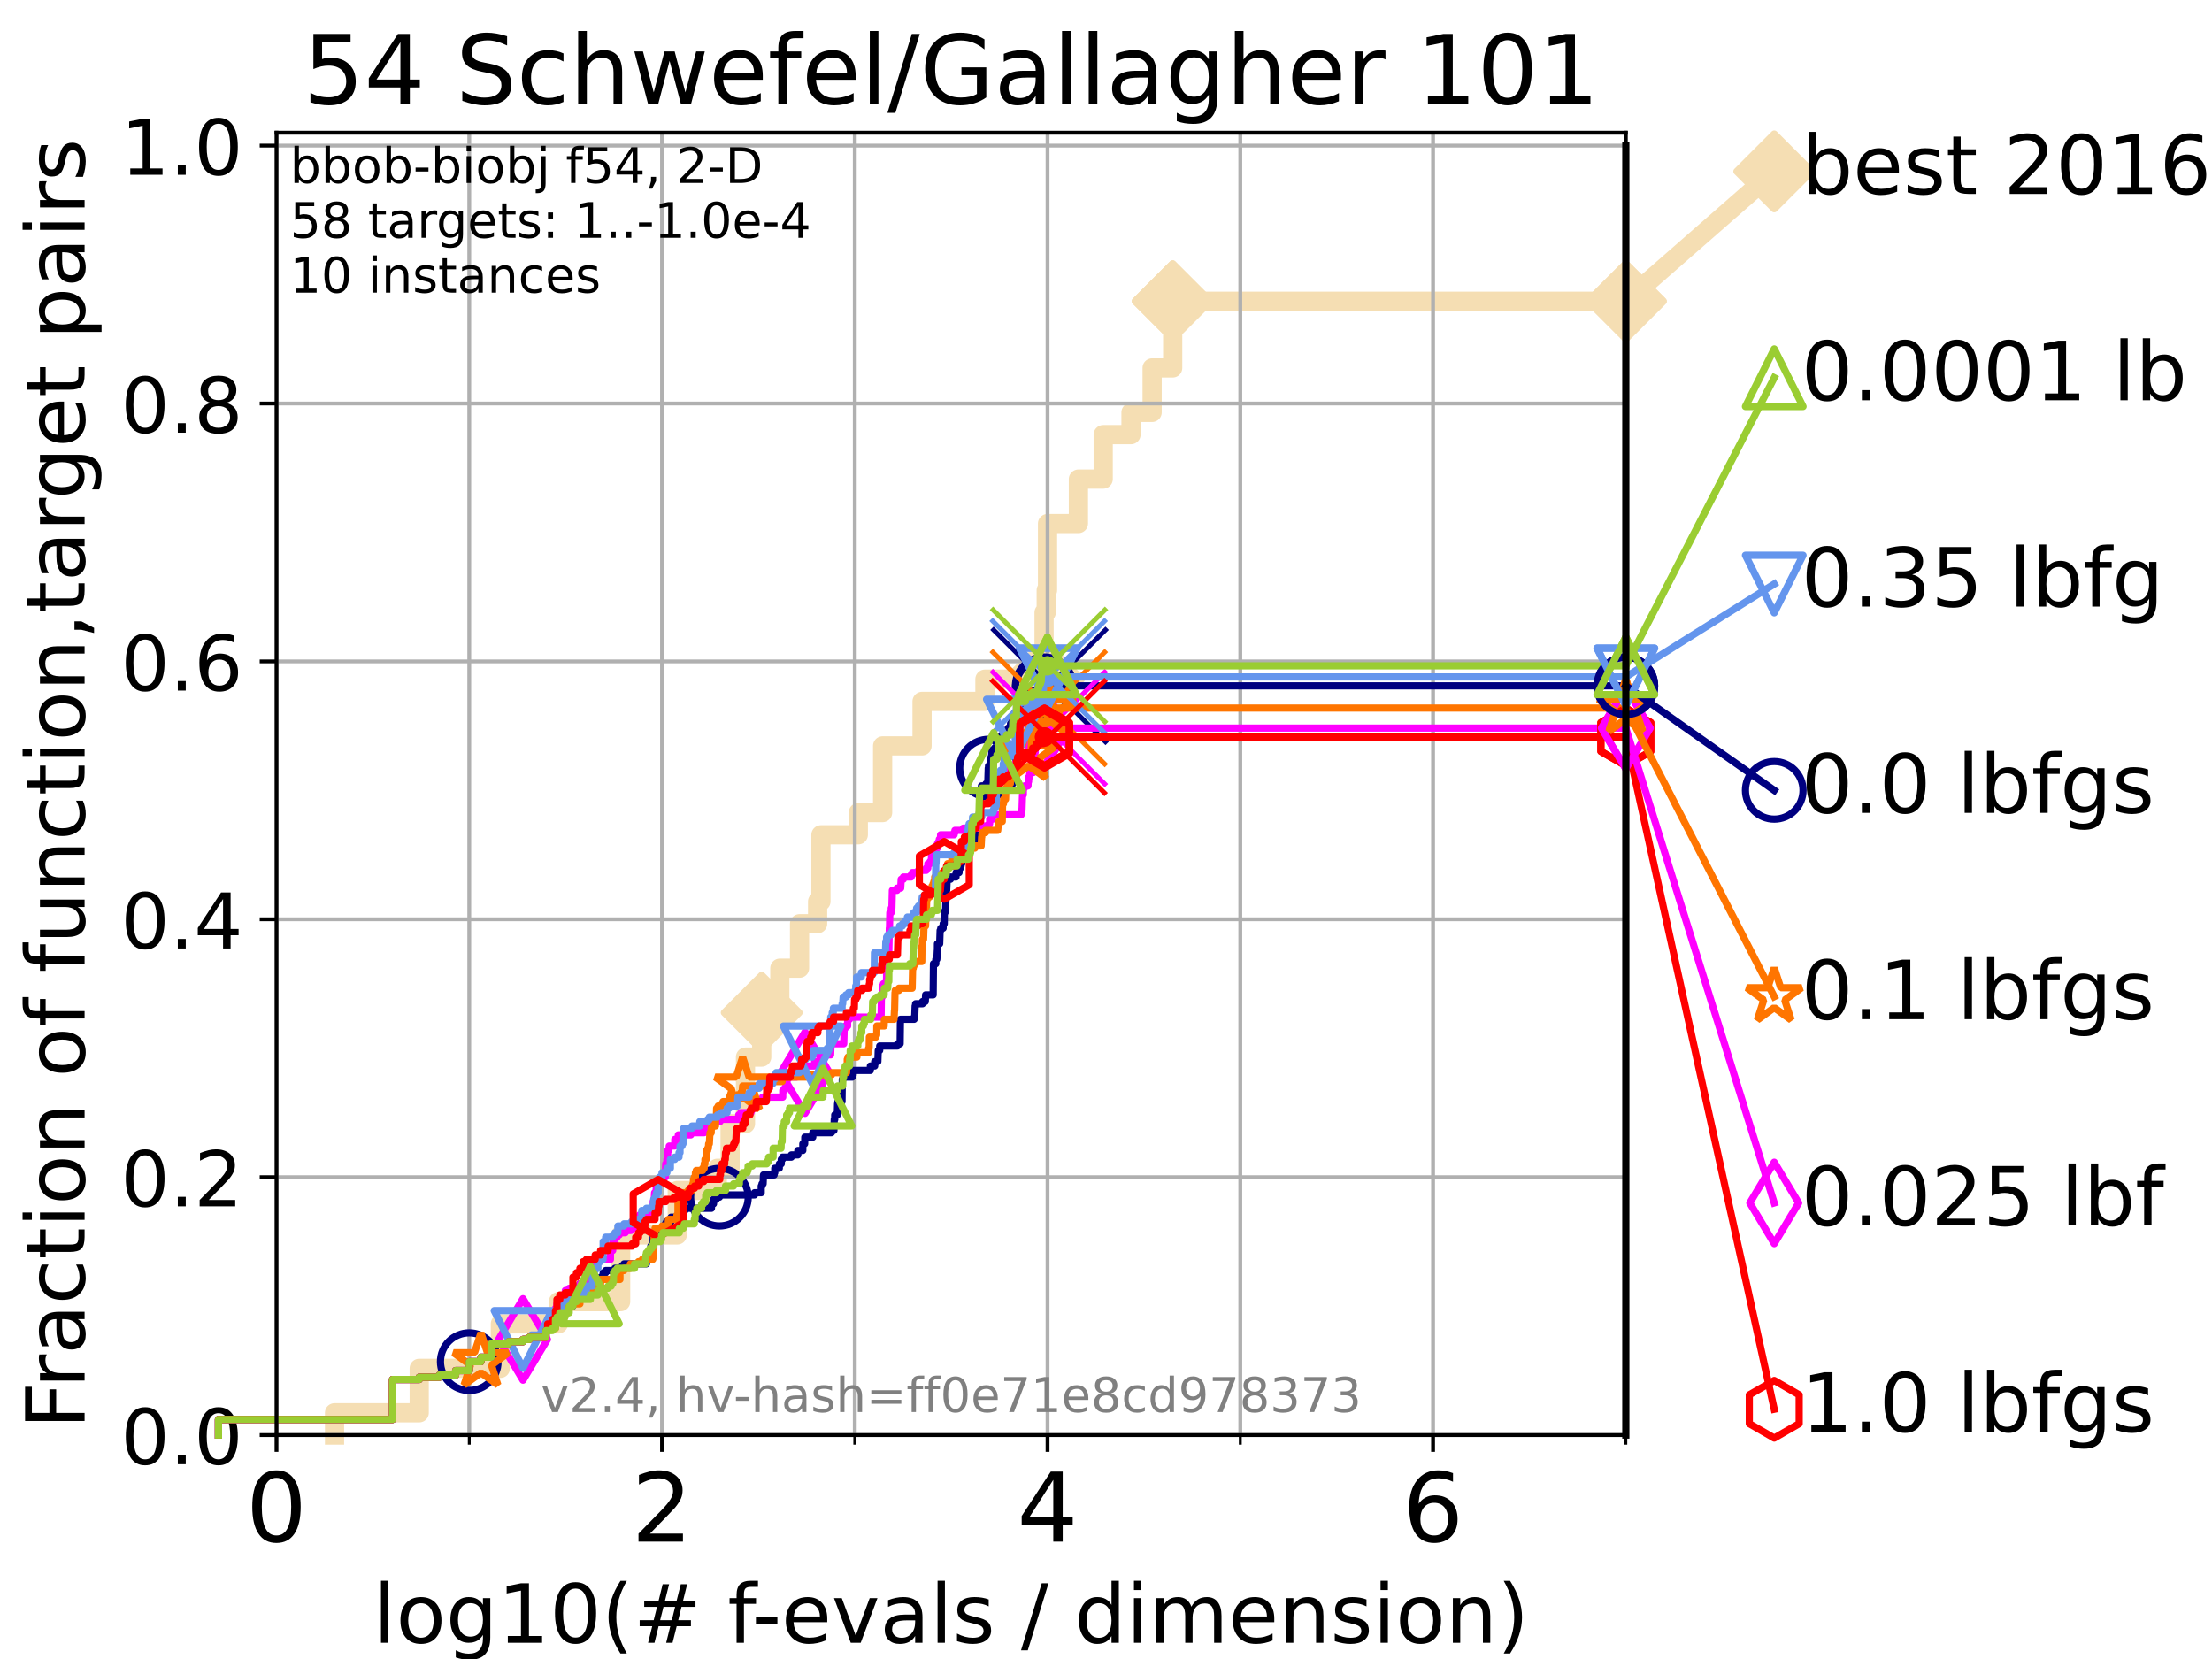 <?xml version="1.0" encoding="utf-8" standalone="no"?>
<!DOCTYPE svg PUBLIC "-//W3C//DTD SVG 1.1//EN"
  "http://www.w3.org/Graphics/SVG/1.1/DTD/svg11.dtd">
<!-- Created with matplotlib (https://matplotlib.org/) -->
<svg height="345.6pt" version="1.1" viewBox="0 0 460.8 345.6" width="460.8pt" xmlns="http://www.w3.org/2000/svg" xmlns:xlink="http://www.w3.org/1999/xlink">
 <defs>
  <style type="text/css">*{stroke-linecap:butt;stroke-linejoin:round;}</style>
 </defs>
 <g id="figure_1">
  <g id="patch_1">
   <path d="M 0 345.6 
L 460.8 345.6 
L 460.8 0 
L 0 0 
z
" style="fill:#ffffff;"/>
  </g>
  <g id="axes_1">
   <g id="patch_2">
    <path d="M 57.6 298.944 
L 338.688 298.944 
L 338.688 27.648 
L 57.6 27.648 
z
" style="fill:#ffffff;"/>
   </g>
   <g id="line2d_1">
    <path d="M 69.688 298.944 
L 69.688 294.313 
L 87.33 294.313 
L 87.33 285.05 
L 104.235 285.05 
L 104.235 275.788 
L 116.323 275.788 
L 116.323 271.157 
L 129.291 271.157 
L 129.291 257.263 
L 141.09 257.263 
L 141.09 248.001 
L 149.423 248.001 
L 149.423 243.37 
L 152.092 243.37 
L 152.092 234.107 
L 155.297 234.107 
L 155.297 220.214 
L 158.679 220.214 
L 158.679 210.951 
L 162.454 210.951 
L 162.454 201.689 
L 166.561 201.689 
L 166.561 192.426 
L 170.324 192.426 
L 170.324 187.795 
L 171.017 187.795 
L 171.017 173.901 
L 178.8 173.901 
L 178.8 169.27 
L 183.865 169.27 
L 183.865 155.377 
L 192.084 155.377 
L 192.084 146.114 
L 205.177 146.114 
L 205.177 141.483 
L 217.499 141.483 
L 217.499 127.589 
L 217.946 127.589 
L 217.946 122.958 
L 218.22 122.958 
L 218.22 109.065 
L 224.652 109.065 
L 224.652 99.802 
L 229.815 99.802 
L 229.815 90.54 
L 235.608 90.54 
L 235.608 85.909 
L 240.007 85.909 
L 240.007 76.646 
L 244.291 76.646 
L 244.291 62.753 
L 338.688 62.753 
" style="fill:none;stroke:#f5deb3;stroke-linecap:square;stroke-width:4;"/>
   </g>
   <g id="line2d_2">
    <defs>
     <path d="M 0 7.778 
L 7.778 0 
L 0 -7.778 
L -7.778 0 
z
" id="mde7861c163" style="stroke:#f5deb3;stroke-linejoin:miter;stroke-width:1.5;"/>
    </defs>
    <g>
     <use style="fill:#f5deb3;stroke:#f5deb3;stroke-linejoin:miter;stroke-width:1.5;" x="158.679" xlink:href="#mde7861c163" y="210.951"/>
     <use style="fill:#f5deb3;stroke:#f5deb3;stroke-linejoin:miter;stroke-width:1.5;" x="217.499" xlink:href="#mde7861c163" y="141.483"/>
     <use style="fill:#f5deb3;stroke:#f5deb3;stroke-linejoin:miter;stroke-width:1.5;" x="244.291" xlink:href="#mde7861c163" y="62.753"/>
     <use style="fill:#f5deb3;stroke:#f5deb3;stroke-linejoin:miter;stroke-width:1.5;" x="244.291" xlink:href="#mde7861c163" y="62.753"/>
     <use style="fill:#f5deb3;stroke:#f5deb3;stroke-linejoin:miter;stroke-width:1.5;" x="338.688" xlink:href="#mde7861c163" y="62.753"/>
    </g>
   </g>
   <g id="line2d_3">
    <path style="fill:none;stroke:#f5deb3;stroke-linecap:square;stroke-width:4;"/>
    <g/>
   </g>
   <g id="line2d_4">
    <path d="M 338.688 62.753 
L 369.608 35.706 
" style="fill:none;stroke:#f5deb3;stroke-linecap:square;stroke-width:4;"/>
    <g>
     <use style="fill:#f5deb3;stroke:#f5deb3;stroke-linejoin:miter;stroke-width:1.5;" x="338.688" xlink:href="#mde7861c163" y="62.753"/>
     <use style="fill:#f5deb3;stroke:#f5deb3;stroke-linejoin:miter;stroke-width:1.5;" x="369.608" xlink:href="#mde7861c163" y="35.706"/>
    </g>
   </g>
   <g id="matplotlib.axis_1">
    <g id="xtick_1">
     <g id="line2d_5">
      <path clip-path="url(#p4a18dafd73)" d="M 57.6 298.944 
L 57.6 27.648 
" style="fill:none;stroke:#b0b0b0;stroke-linecap:square;stroke-width:0.8;"/>
     </g>
     <g id="line2d_6">
      <defs>
       <path d="M 0 0 
L 0 3.5 
" id="m3407da958e" style="stroke:#000000;stroke-width:0.8;"/>
      </defs>
      <g>
       <use style="stroke:#000000;stroke-width:0.8;" x="57.6" xlink:href="#m3407da958e" y="298.944"/>
      </g>
     </g>
     <g id="text_1">
      <!-- 0 -->
      <g transform="translate(51.237 321.141)scale(0.2 -0.2)">
       <defs>
        <path d="M 31.781 66.406 
Q 24.172 66.406 20.328 58.906 
Q 16.5 51.422 16.5 36.375 
Q 16.5 21.391 20.328 13.891 
Q 24.172 6.391 31.781 6.391 
Q 39.453 6.391 43.281 13.891 
Q 47.125 21.391 47.125 36.375 
Q 47.125 51.422 43.281 58.906 
Q 39.453 66.406 31.781 66.406 
z
M 31.781 74.219 
Q 44.047 74.219 50.516 64.516 
Q 56.984 54.828 56.984 36.375 
Q 56.984 17.969 50.516 8.266 
Q 44.047 -1.422 31.781 -1.422 
Q 19.531 -1.422 13.062 8.266 
Q 6.594 17.969 6.594 36.375 
Q 6.594 54.828 13.062 64.516 
Q 19.531 74.219 31.781 74.219 
z
" id="DejaVuSans-48"/>
       </defs>
       <use xlink:href="#DejaVuSans-48"/>
      </g>
     </g>
    </g>
    <g id="xtick_2">
     <g id="line2d_7">
      <path clip-path="url(#p4a18dafd73)" d="M 137.911 298.944 
L 137.911 27.648 
" style="fill:none;stroke:#b0b0b0;stroke-linecap:square;stroke-width:0.8;"/>
     </g>
     <g id="line2d_8">
      <g>
       <use style="stroke:#000000;stroke-width:0.8;" x="137.911" xlink:href="#m3407da958e" y="298.944"/>
      </g>
     </g>
     <g id="text_2">
      <!-- 2 -->
      <g transform="translate(131.548 321.141)scale(0.2 -0.2)">
       <defs>
        <path d="M 19.188 8.297 
L 53.609 8.297 
L 53.609 0 
L 7.328 0 
L 7.328 8.297 
Q 12.938 14.109 22.625 23.891 
Q 32.328 33.688 34.812 36.531 
Q 39.547 41.844 41.422 45.531 
Q 43.312 49.219 43.312 52.781 
Q 43.312 58.594 39.234 62.25 
Q 35.156 65.922 28.609 65.922 
Q 23.969 65.922 18.812 64.312 
Q 13.672 62.703 7.812 59.422 
L 7.812 69.391 
Q 13.766 71.781 18.938 73 
Q 24.125 74.219 28.422 74.219 
Q 39.75 74.219 46.484 68.547 
Q 53.219 62.891 53.219 53.422 
Q 53.219 48.922 51.531 44.891 
Q 49.859 40.875 45.406 35.406 
Q 44.188 33.984 37.641 27.219 
Q 31.109 20.453 19.188 8.297 
z
" id="DejaVuSans-50"/>
       </defs>
       <use xlink:href="#DejaVuSans-50"/>
      </g>
     </g>
    </g>
    <g id="xtick_3">
     <g id="line2d_9">
      <path clip-path="url(#p4a18dafd73)" d="M 218.222 298.944 
L 218.222 27.648 
" style="fill:none;stroke:#b0b0b0;stroke-linecap:square;stroke-width:0.8;"/>
     </g>
     <g id="line2d_10">
      <g>
       <use style="stroke:#000000;stroke-width:0.8;" x="218.222" xlink:href="#m3407da958e" y="298.944"/>
      </g>
     </g>
     <g id="text_3">
      <!-- 4 -->
      <g transform="translate(211.859 321.141)scale(0.2 -0.2)">
       <defs>
        <path d="M 37.797 64.312 
L 12.891 25.391 
L 37.797 25.391 
z
M 35.203 72.906 
L 47.609 72.906 
L 47.609 25.391 
L 58.016 25.391 
L 58.016 17.188 
L 47.609 17.188 
L 47.609 0 
L 37.797 0 
L 37.797 17.188 
L 4.891 17.188 
L 4.891 26.703 
z
" id="DejaVuSans-52"/>
       </defs>
       <use xlink:href="#DejaVuSans-52"/>
      </g>
     </g>
    </g>
    <g id="xtick_4">
     <g id="line2d_11">
      <path clip-path="url(#p4a18dafd73)" d="M 298.533 298.944 
L 298.533 27.648 
" style="fill:none;stroke:#b0b0b0;stroke-linecap:square;stroke-width:0.8;"/>
     </g>
     <g id="line2d_12">
      <g>
       <use style="stroke:#000000;stroke-width:0.8;" x="298.533" xlink:href="#m3407da958e" y="298.944"/>
      </g>
     </g>
     <g id="text_4">
      <!-- 6 -->
      <g transform="translate(292.17 321.141)scale(0.2 -0.2)">
       <defs>
        <path d="M 33.016 40.375 
Q 26.375 40.375 22.484 35.828 
Q 18.609 31.297 18.609 23.391 
Q 18.609 15.531 22.484 10.953 
Q 26.375 6.391 33.016 6.391 
Q 39.656 6.391 43.531 10.953 
Q 47.406 15.531 47.406 23.391 
Q 47.406 31.297 43.531 35.828 
Q 39.656 40.375 33.016 40.375 
z
M 52.594 71.297 
L 52.594 62.312 
Q 48.875 64.062 45.094 64.984 
Q 41.312 65.922 37.594 65.922 
Q 27.828 65.922 22.672 59.328 
Q 17.531 52.734 16.797 39.406 
Q 19.672 43.656 24.016 45.922 
Q 28.375 48.188 33.594 48.188 
Q 44.578 48.188 50.953 41.516 
Q 57.328 34.859 57.328 23.391 
Q 57.328 12.156 50.688 5.359 
Q 44.047 -1.422 33.016 -1.422 
Q 20.359 -1.422 13.672 8.266 
Q 6.984 17.969 6.984 36.375 
Q 6.984 53.656 15.188 63.938 
Q 23.391 74.219 37.203 74.219 
Q 40.922 74.219 44.703 73.484 
Q 48.484 72.75 52.594 71.297 
z
" id="DejaVuSans-54"/>
       </defs>
       <use xlink:href="#DejaVuSans-54"/>
      </g>
     </g>
    </g>
    <g id="xtick_5">
     <g id="line2d_13">
      <path clip-path="url(#p4a18dafd73)" d="M 97.755 298.944 
L 97.755 27.648 
" style="fill:none;stroke:#b0b0b0;stroke-linecap:square;stroke-width:0.8;"/>
     </g>
     <g id="line2d_14">
      <defs>
       <path d="M 0 0 
L 0 2 
" id="ma14d1e9b18" style="stroke:#000000;stroke-width:0.6;"/>
      </defs>
      <g>
       <use style="stroke:#000000;stroke-width:0.6;" x="97.755" xlink:href="#ma14d1e9b18" y="298.944"/>
      </g>
     </g>
    </g>
    <g id="xtick_6">
     <g id="line2d_15">
      <path clip-path="url(#p4a18dafd73)" d="M 178.066 298.944 
L 178.066 27.648 
" style="fill:none;stroke:#b0b0b0;stroke-linecap:square;stroke-width:0.8;"/>
     </g>
     <g id="line2d_16">
      <g>
       <use style="stroke:#000000;stroke-width:0.6;" x="178.066" xlink:href="#ma14d1e9b18" y="298.944"/>
      </g>
     </g>
    </g>
    <g id="xtick_7">
     <g id="line2d_17">
      <path clip-path="url(#p4a18dafd73)" d="M 258.377 298.944 
L 258.377 27.648 
" style="fill:none;stroke:#b0b0b0;stroke-linecap:square;stroke-width:0.8;"/>
     </g>
     <g id="line2d_18">
      <g>
       <use style="stroke:#000000;stroke-width:0.6;" x="258.377" xlink:href="#ma14d1e9b18" y="298.944"/>
      </g>
     </g>
    </g>
    <g id="xtick_8">
     <g id="line2d_19">
      <path clip-path="url(#p4a18dafd73)" d="M 338.688 298.944 
L 338.688 27.648 
" style="fill:none;stroke:#b0b0b0;stroke-linecap:square;stroke-width:0.8;"/>
     </g>
     <g id="line2d_20">
      <g>
       <use style="stroke:#000000;stroke-width:0.6;" x="338.688" xlink:href="#ma14d1e9b18" y="298.944"/>
      </g>
     </g>
    </g>
    <g id="text_5">
     <!-- log10(# f-evals / dimension) -->
     <g transform="translate(77.764 342.218)scale(0.17 -0.17)">
      <defs>
       <path d="M 9.422 75.984 
L 18.406 75.984 
L 18.406 0 
L 9.422 0 
z
" id="DejaVuSans-108"/>
       <path d="M 30.609 48.391 
Q 23.391 48.391 19.188 42.75 
Q 14.984 37.109 14.984 27.297 
Q 14.984 17.484 19.156 11.844 
Q 23.344 6.203 30.609 6.203 
Q 37.797 6.203 41.984 11.859 
Q 46.188 17.531 46.188 27.297 
Q 46.188 37.016 41.984 42.703 
Q 37.797 48.391 30.609 48.391 
z
M 30.609 56 
Q 42.328 56 49.016 48.375 
Q 55.719 40.766 55.719 27.297 
Q 55.719 13.875 49.016 6.219 
Q 42.328 -1.422 30.609 -1.422 
Q 18.844 -1.422 12.172 6.219 
Q 5.516 13.875 5.516 27.297 
Q 5.516 40.766 12.172 48.375 
Q 18.844 56 30.609 56 
z
" id="DejaVuSans-111"/>
       <path d="M 45.406 27.984 
Q 45.406 37.75 41.375 43.109 
Q 37.359 48.484 30.078 48.484 
Q 22.859 48.484 18.828 43.109 
Q 14.797 37.75 14.797 27.984 
Q 14.797 18.266 18.828 12.891 
Q 22.859 7.516 30.078 7.516 
Q 37.359 7.516 41.375 12.891 
Q 45.406 18.266 45.406 27.984 
z
M 54.391 6.781 
Q 54.391 -7.172 48.188 -13.984 
Q 42 -20.797 29.203 -20.797 
Q 24.469 -20.797 20.266 -20.094 
Q 16.062 -19.391 12.109 -17.922 
L 12.109 -9.188 
Q 16.062 -11.328 19.922 -12.344 
Q 23.781 -13.375 27.781 -13.375 
Q 36.625 -13.375 41.016 -8.766 
Q 45.406 -4.156 45.406 5.172 
L 45.406 9.625 
Q 42.625 4.781 38.281 2.391 
Q 33.938 0 27.875 0 
Q 17.828 0 11.672 7.656 
Q 5.516 15.328 5.516 27.984 
Q 5.516 40.672 11.672 48.328 
Q 17.828 56 27.875 56 
Q 33.938 56 38.281 53.609 
Q 42.625 51.219 45.406 46.391 
L 45.406 54.688 
L 54.391 54.688 
z
" id="DejaVuSans-103"/>
       <path d="M 12.406 8.297 
L 28.516 8.297 
L 28.516 63.922 
L 10.984 60.406 
L 10.984 69.391 
L 28.422 72.906 
L 38.281 72.906 
L 38.281 8.297 
L 54.391 8.297 
L 54.391 0 
L 12.406 0 
z
" id="DejaVuSans-49"/>
       <path d="M 31 75.875 
Q 24.469 64.656 21.281 53.656 
Q 18.109 42.672 18.109 31.391 
Q 18.109 20.125 21.312 9.062 
Q 24.516 -2 31 -13.188 
L 23.188 -13.188 
Q 15.875 -1.703 12.234 9.375 
Q 8.594 20.453 8.594 31.391 
Q 8.594 42.281 12.203 53.312 
Q 15.828 64.359 23.188 75.875 
z
" id="DejaVuSans-40"/>
       <path d="M 51.125 44 
L 36.922 44 
L 32.812 27.688 
L 47.125 27.688 
z
M 43.797 71.781 
L 38.719 51.516 
L 52.984 51.516 
L 58.109 71.781 
L 65.922 71.781 
L 60.891 51.516 
L 76.125 51.516 
L 76.125 44 
L 58.984 44 
L 54.984 27.688 
L 70.516 27.688 
L 70.516 20.219 
L 53.078 20.219 
L 48 0 
L 40.188 0 
L 45.219 20.219 
L 30.906 20.219 
L 25.875 0 
L 18.016 0 
L 23.094 20.219 
L 7.719 20.219 
L 7.719 27.688 
L 24.906 27.688 
L 29 44 
L 13.281 44 
L 13.281 51.516 
L 30.906 51.516 
L 35.891 71.781 
z
" id="DejaVuSans-35"/>
       <path id="DejaVuSans-32"/>
       <path d="M 37.109 75.984 
L 37.109 68.5 
L 28.516 68.5 
Q 23.688 68.5 21.797 66.547 
Q 19.922 64.594 19.922 59.516 
L 19.922 54.688 
L 34.719 54.688 
L 34.719 47.703 
L 19.922 47.703 
L 19.922 0 
L 10.891 0 
L 10.891 47.703 
L 2.297 47.703 
L 2.297 54.688 
L 10.891 54.688 
L 10.891 58.5 
Q 10.891 67.625 15.141 71.797 
Q 19.391 75.984 28.609 75.984 
z
" id="DejaVuSans-102"/>
       <path d="M 4.891 31.391 
L 31.203 31.391 
L 31.203 23.391 
L 4.891 23.391 
z
" id="DejaVuSans-45"/>
       <path d="M 56.203 29.594 
L 56.203 25.203 
L 14.891 25.203 
Q 15.484 15.922 20.484 11.062 
Q 25.484 6.203 34.422 6.203 
Q 39.594 6.203 44.453 7.469 
Q 49.312 8.734 54.109 11.281 
L 54.109 2.781 
Q 49.266 0.734 44.188 -0.344 
Q 39.109 -1.422 33.891 -1.422 
Q 20.797 -1.422 13.156 6.188 
Q 5.516 13.812 5.516 26.812 
Q 5.516 40.234 12.766 48.109 
Q 20.016 56 32.328 56 
Q 43.359 56 49.781 48.891 
Q 56.203 41.797 56.203 29.594 
z
M 47.219 32.234 
Q 47.125 39.594 43.094 43.984 
Q 39.062 48.391 32.422 48.391 
Q 24.906 48.391 20.391 44.141 
Q 15.875 39.891 15.188 32.172 
z
" id="DejaVuSans-101"/>
       <path d="M 2.984 54.688 
L 12.5 54.688 
L 29.594 8.797 
L 46.688 54.688 
L 56.203 54.688 
L 35.688 0 
L 23.484 0 
z
" id="DejaVuSans-118"/>
       <path d="M 34.281 27.484 
Q 23.391 27.484 19.188 25 
Q 14.984 22.516 14.984 16.5 
Q 14.984 11.719 18.141 8.906 
Q 21.297 6.109 26.703 6.109 
Q 34.188 6.109 38.703 11.406 
Q 43.219 16.703 43.219 25.484 
L 43.219 27.484 
z
M 52.203 31.203 
L 52.203 0 
L 43.219 0 
L 43.219 8.297 
Q 40.141 3.328 35.547 0.953 
Q 30.953 -1.422 24.312 -1.422 
Q 15.922 -1.422 10.953 3.297 
Q 6 8.016 6 15.922 
Q 6 25.141 12.172 29.828 
Q 18.359 34.516 30.609 34.516 
L 43.219 34.516 
L 43.219 35.406 
Q 43.219 41.609 39.141 45 
Q 35.062 48.391 27.688 48.391 
Q 23 48.391 18.547 47.266 
Q 14.109 46.141 10.016 43.891 
L 10.016 52.203 
Q 14.938 54.109 19.578 55.047 
Q 24.219 56 28.609 56 
Q 40.484 56 46.344 49.844 
Q 52.203 43.703 52.203 31.203 
z
" id="DejaVuSans-97"/>
       <path d="M 44.281 53.078 
L 44.281 44.578 
Q 40.484 46.531 36.375 47.5 
Q 32.281 48.484 27.875 48.484 
Q 21.188 48.484 17.844 46.438 
Q 14.5 44.391 14.5 40.281 
Q 14.5 37.156 16.891 35.375 
Q 19.281 33.594 26.516 31.984 
L 29.594 31.297 
Q 39.156 29.25 43.188 25.516 
Q 47.219 21.781 47.219 15.094 
Q 47.219 7.469 41.188 3.016 
Q 35.156 -1.422 24.609 -1.422 
Q 20.219 -1.422 15.453 -0.562 
Q 10.688 0.297 5.422 2 
L 5.422 11.281 
Q 10.406 8.688 15.234 7.391 
Q 20.062 6.109 24.812 6.109 
Q 31.156 6.109 34.562 8.281 
Q 37.984 10.453 37.984 14.406 
Q 37.984 18.062 35.516 20.016 
Q 33.062 21.969 24.703 23.781 
L 21.578 24.516 
Q 13.234 26.266 9.516 29.906 
Q 5.812 33.547 5.812 39.891 
Q 5.812 47.609 11.281 51.797 
Q 16.75 56 26.812 56 
Q 31.781 56 36.172 55.266 
Q 40.578 54.547 44.281 53.078 
z
" id="DejaVuSans-115"/>
       <path d="M 25.391 72.906 
L 33.688 72.906 
L 8.297 -9.281 
L 0 -9.281 
z
" id="DejaVuSans-47"/>
       <path d="M 45.406 46.391 
L 45.406 75.984 
L 54.391 75.984 
L 54.391 0 
L 45.406 0 
L 45.406 8.203 
Q 42.578 3.328 38.25 0.953 
Q 33.938 -1.422 27.875 -1.422 
Q 17.969 -1.422 11.734 6.484 
Q 5.516 14.406 5.516 27.297 
Q 5.516 40.188 11.734 48.094 
Q 17.969 56 27.875 56 
Q 33.938 56 38.25 53.625 
Q 42.578 51.266 45.406 46.391 
z
M 14.797 27.297 
Q 14.797 17.391 18.875 11.75 
Q 22.953 6.109 30.078 6.109 
Q 37.203 6.109 41.297 11.75 
Q 45.406 17.391 45.406 27.297 
Q 45.406 37.203 41.297 42.844 
Q 37.203 48.484 30.078 48.484 
Q 22.953 48.484 18.875 42.844 
Q 14.797 37.203 14.797 27.297 
z
" id="DejaVuSans-100"/>
       <path d="M 9.422 54.688 
L 18.406 54.688 
L 18.406 0 
L 9.422 0 
z
M 9.422 75.984 
L 18.406 75.984 
L 18.406 64.594 
L 9.422 64.594 
z
" id="DejaVuSans-105"/>
       <path d="M 52 44.188 
Q 55.375 50.25 60.062 53.125 
Q 64.75 56 71.094 56 
Q 79.641 56 84.281 50.016 
Q 88.922 44.047 88.922 33.016 
L 88.922 0 
L 79.891 0 
L 79.891 32.719 
Q 79.891 40.578 77.094 44.375 
Q 74.312 48.188 68.609 48.188 
Q 61.625 48.188 57.562 43.547 
Q 53.516 38.922 53.516 30.906 
L 53.516 0 
L 44.484 0 
L 44.484 32.719 
Q 44.484 40.625 41.703 44.406 
Q 38.922 48.188 33.109 48.188 
Q 26.219 48.188 22.156 43.531 
Q 18.109 38.875 18.109 30.906 
L 18.109 0 
L 9.078 0 
L 9.078 54.688 
L 18.109 54.688 
L 18.109 46.188 
Q 21.188 51.219 25.484 53.609 
Q 29.781 56 35.688 56 
Q 41.656 56 45.828 52.969 
Q 50 49.953 52 44.188 
z
" id="DejaVuSans-109"/>
       <path d="M 54.891 33.016 
L 54.891 0 
L 45.906 0 
L 45.906 32.719 
Q 45.906 40.484 42.875 44.328 
Q 39.844 48.188 33.797 48.188 
Q 26.516 48.188 22.312 43.547 
Q 18.109 38.922 18.109 30.906 
L 18.109 0 
L 9.078 0 
L 9.078 54.688 
L 18.109 54.688 
L 18.109 46.188 
Q 21.344 51.125 25.703 53.562 
Q 30.078 56 35.797 56 
Q 45.219 56 50.047 50.172 
Q 54.891 44.344 54.891 33.016 
z
" id="DejaVuSans-110"/>
       <path d="M 8.016 75.875 
L 15.828 75.875 
Q 23.141 64.359 26.781 53.312 
Q 30.422 42.281 30.422 31.391 
Q 30.422 20.453 26.781 9.375 
Q 23.141 -1.703 15.828 -13.188 
L 8.016 -13.188 
Q 14.5 -2 17.703 9.062 
Q 20.906 20.125 20.906 31.391 
Q 20.906 42.672 17.703 53.656 
Q 14.5 64.656 8.016 75.875 
z
" id="DejaVuSans-41"/>
      </defs>
      <use xlink:href="#DejaVuSans-108"/>
      <use x="27.783" xlink:href="#DejaVuSans-111"/>
      <use x="88.965" xlink:href="#DejaVuSans-103"/>
      <use x="152.441" xlink:href="#DejaVuSans-49"/>
      <use x="216.064" xlink:href="#DejaVuSans-48"/>
      <use x="279.688" xlink:href="#DejaVuSans-40"/>
      <use x="318.701" xlink:href="#DejaVuSans-35"/>
      <use x="402.49" xlink:href="#DejaVuSans-32"/>
      <use x="434.277" xlink:href="#DejaVuSans-102"/>
      <use x="463.982" xlink:href="#DejaVuSans-45"/>
      <use x="500.066" xlink:href="#DejaVuSans-101"/>
      <use x="561.59" xlink:href="#DejaVuSans-118"/>
      <use x="620.77" xlink:href="#DejaVuSans-97"/>
      <use x="682.049" xlink:href="#DejaVuSans-108"/>
      <use x="709.832" xlink:href="#DejaVuSans-115"/>
      <use x="761.932" xlink:href="#DejaVuSans-32"/>
      <use x="793.719" xlink:href="#DejaVuSans-47"/>
      <use x="827.41" xlink:href="#DejaVuSans-32"/>
      <use x="859.197" xlink:href="#DejaVuSans-100"/>
      <use x="922.674" xlink:href="#DejaVuSans-105"/>
      <use x="950.457" xlink:href="#DejaVuSans-109"/>
      <use x="1047.869" xlink:href="#DejaVuSans-101"/>
      <use x="1109.393" xlink:href="#DejaVuSans-110"/>
      <use x="1172.771" xlink:href="#DejaVuSans-115"/>
      <use x="1224.871" xlink:href="#DejaVuSans-105"/>
      <use x="1252.654" xlink:href="#DejaVuSans-111"/>
      <use x="1313.836" xlink:href="#DejaVuSans-110"/>
      <use x="1377.215" xlink:href="#DejaVuSans-41"/>
     </g>
    </g>
   </g>
   <g id="matplotlib.axis_2">
    <g id="ytick_1">
     <g id="line2d_21">
      <path clip-path="url(#p4a18dafd73)" d="M 57.6 298.944 
L 338.688 298.944 
" style="fill:none;stroke:#b0b0b0;stroke-linecap:square;stroke-width:0.8;"/>
     </g>
     <g id="line2d_22">
      <defs>
       <path d="M 0 0 
L -3.5 0 
" id="mc2d5ab472f" style="stroke:#000000;stroke-width:0.8;"/>
      </defs>
      <g>
       <use style="stroke:#000000;stroke-width:0.8;" x="57.6" xlink:href="#mc2d5ab472f" y="298.944"/>
      </g>
     </g>
     <g id="text_6">
      <!-- 0.0 -->
      <g transform="translate(25.155 305.023)scale(0.16 -0.16)">
       <defs>
        <path d="M 10.688 12.406 
L 21 12.406 
L 21 0 
L 10.688 0 
z
" id="DejaVuSans-46"/>
       </defs>
       <use xlink:href="#DejaVuSans-48"/>
       <use x="63.623" xlink:href="#DejaVuSans-46"/>
       <use x="95.41" xlink:href="#DejaVuSans-48"/>
      </g>
     </g>
    </g>
    <g id="ytick_2">
     <g id="line2d_23">
      <path clip-path="url(#p4a18dafd73)" d="M 57.6 245.222 
L 338.688 245.222 
" style="fill:none;stroke:#b0b0b0;stroke-linecap:square;stroke-width:0.8;"/>
     </g>
     <g id="line2d_24">
      <g>
       <use style="stroke:#000000;stroke-width:0.8;" x="57.6" xlink:href="#mc2d5ab472f" y="245.222"/>
      </g>
     </g>
     <g id="text_7">
      <!-- 0.2 -->
      <g transform="translate(25.155 251.301)scale(0.16 -0.16)">
       <use xlink:href="#DejaVuSans-48"/>
       <use x="63.623" xlink:href="#DejaVuSans-46"/>
       <use x="95.41" xlink:href="#DejaVuSans-50"/>
      </g>
     </g>
    </g>
    <g id="ytick_3">
     <g id="line2d_25">
      <path clip-path="url(#p4a18dafd73)" d="M 57.6 191.5 
L 338.688 191.5 
" style="fill:none;stroke:#b0b0b0;stroke-linecap:square;stroke-width:0.8;"/>
     </g>
     <g id="line2d_26">
      <g>
       <use style="stroke:#000000;stroke-width:0.8;" x="57.6" xlink:href="#mc2d5ab472f" y="191.5"/>
      </g>
     </g>
     <g id="text_8">
      <!-- 0.4 -->
      <g transform="translate(25.155 197.579)scale(0.16 -0.16)">
       <use xlink:href="#DejaVuSans-48"/>
       <use x="63.623" xlink:href="#DejaVuSans-46"/>
       <use x="95.41" xlink:href="#DejaVuSans-52"/>
      </g>
     </g>
    </g>
    <g id="ytick_4">
     <g id="line2d_27">
      <path clip-path="url(#p4a18dafd73)" d="M 57.6 137.778 
L 338.688 137.778 
" style="fill:none;stroke:#b0b0b0;stroke-linecap:square;stroke-width:0.8;"/>
     </g>
     <g id="line2d_28">
      <g>
       <use style="stroke:#000000;stroke-width:0.8;" x="57.6" xlink:href="#mc2d5ab472f" y="137.778"/>
      </g>
     </g>
     <g id="text_9">
      <!-- 0.6 -->
      <g transform="translate(25.155 143.857)scale(0.16 -0.16)">
       <use xlink:href="#DejaVuSans-48"/>
       <use x="63.623" xlink:href="#DejaVuSans-46"/>
       <use x="95.41" xlink:href="#DejaVuSans-54"/>
      </g>
     </g>
    </g>
    <g id="ytick_5">
     <g id="line2d_29">
      <path clip-path="url(#p4a18dafd73)" d="M 57.6 84.056 
L 338.688 84.056 
" style="fill:none;stroke:#b0b0b0;stroke-linecap:square;stroke-width:0.8;"/>
     </g>
     <g id="line2d_30">
      <g>
       <use style="stroke:#000000;stroke-width:0.8;" x="57.6" xlink:href="#mc2d5ab472f" y="84.056"/>
      </g>
     </g>
     <g id="text_10">
      <!-- 0.8 -->
      <g transform="translate(25.155 90.135)scale(0.16 -0.16)">
       <defs>
        <path d="M 31.781 34.625 
Q 24.75 34.625 20.719 30.859 
Q 16.703 27.094 16.703 20.516 
Q 16.703 13.922 20.719 10.156 
Q 24.75 6.391 31.781 6.391 
Q 38.812 6.391 42.859 10.172 
Q 46.922 13.969 46.922 20.516 
Q 46.922 27.094 42.891 30.859 
Q 38.875 34.625 31.781 34.625 
z
M 21.922 38.812 
Q 15.578 40.375 12.031 44.719 
Q 8.5 49.078 8.5 55.328 
Q 8.5 64.062 14.719 69.141 
Q 20.953 74.219 31.781 74.219 
Q 42.672 74.219 48.875 69.141 
Q 55.078 64.062 55.078 55.328 
Q 55.078 49.078 51.531 44.719 
Q 48 40.375 41.703 38.812 
Q 48.828 37.156 52.797 32.312 
Q 56.781 27.484 56.781 20.516 
Q 56.781 9.906 50.312 4.234 
Q 43.844 -1.422 31.781 -1.422 
Q 19.734 -1.422 13.25 4.234 
Q 6.781 9.906 6.781 20.516 
Q 6.781 27.484 10.781 32.312 
Q 14.797 37.156 21.922 38.812 
z
M 18.312 54.391 
Q 18.312 48.734 21.844 45.562 
Q 25.391 42.391 31.781 42.391 
Q 38.141 42.391 41.719 45.562 
Q 45.312 48.734 45.312 54.391 
Q 45.312 60.062 41.719 63.234 
Q 38.141 66.406 31.781 66.406 
Q 25.391 66.406 21.844 63.234 
Q 18.312 60.062 18.312 54.391 
z
" id="DejaVuSans-56"/>
       </defs>
       <use xlink:href="#DejaVuSans-48"/>
       <use x="63.623" xlink:href="#DejaVuSans-46"/>
       <use x="95.41" xlink:href="#DejaVuSans-56"/>
      </g>
     </g>
    </g>
    <g id="ytick_6">
     <g id="line2d_31">
      <path clip-path="url(#p4a18dafd73)" d="M 57.6 30.334 
L 338.688 30.334 
" style="fill:none;stroke:#b0b0b0;stroke-linecap:square;stroke-width:0.8;"/>
     </g>
     <g id="line2d_32">
      <g>
       <use style="stroke:#000000;stroke-width:0.8;" x="57.6" xlink:href="#mc2d5ab472f" y="30.334"/>
      </g>
     </g>
     <g id="text_11">
      <!-- 1.0 -->
      <g transform="translate(25.155 36.413)scale(0.16 -0.16)">
       <use xlink:href="#DejaVuSans-49"/>
       <use x="63.623" xlink:href="#DejaVuSans-46"/>
       <use x="95.41" xlink:href="#DejaVuSans-48"/>
      </g>
     </g>
    </g>
    <g id="text_12">
     <!-- Fraction of function,target pairs -->
     <g transform="translate(17.62 297.681)rotate(-90)scale(0.17 -0.17)">
      <defs>
       <path d="M 9.812 72.906 
L 51.703 72.906 
L 51.703 64.594 
L 19.672 64.594 
L 19.672 43.109 
L 48.578 43.109 
L 48.578 34.812 
L 19.672 34.812 
L 19.672 0 
L 9.812 0 
z
" id="DejaVuSans-70"/>
       <path d="M 41.109 46.297 
Q 39.594 47.172 37.812 47.578 
Q 36.031 48 33.891 48 
Q 26.266 48 22.188 43.047 
Q 18.109 38.094 18.109 28.812 
L 18.109 0 
L 9.078 0 
L 9.078 54.688 
L 18.109 54.688 
L 18.109 46.188 
Q 20.953 51.172 25.484 53.578 
Q 30.031 56 36.531 56 
Q 37.453 56 38.578 55.875 
Q 39.703 55.766 41.062 55.516 
z
" id="DejaVuSans-114"/>
       <path d="M 48.781 52.594 
L 48.781 44.188 
Q 44.969 46.297 41.141 47.344 
Q 37.312 48.391 33.406 48.391 
Q 24.656 48.391 19.812 42.844 
Q 14.984 37.312 14.984 27.297 
Q 14.984 17.281 19.812 11.734 
Q 24.656 6.203 33.406 6.203 
Q 37.312 6.203 41.141 7.25 
Q 44.969 8.297 48.781 10.406 
L 48.781 2.094 
Q 45.016 0.344 40.984 -0.531 
Q 36.969 -1.422 32.422 -1.422 
Q 20.062 -1.422 12.781 6.344 
Q 5.516 14.109 5.516 27.297 
Q 5.516 40.672 12.859 48.328 
Q 20.219 56 33.016 56 
Q 37.156 56 41.109 55.141 
Q 45.062 54.297 48.781 52.594 
z
" id="DejaVuSans-99"/>
       <path d="M 18.312 70.219 
L 18.312 54.688 
L 36.812 54.688 
L 36.812 47.703 
L 18.312 47.703 
L 18.312 18.016 
Q 18.312 11.328 20.141 9.422 
Q 21.969 7.516 27.594 7.516 
L 36.812 7.516 
L 36.812 0 
L 27.594 0 
Q 17.188 0 13.234 3.875 
Q 9.281 7.766 9.281 18.016 
L 9.281 47.703 
L 2.688 47.703 
L 2.688 54.688 
L 9.281 54.688 
L 9.281 70.219 
z
" id="DejaVuSans-116"/>
       <path d="M 8.5 21.578 
L 8.5 54.688 
L 17.484 54.688 
L 17.484 21.922 
Q 17.484 14.156 20.5 10.266 
Q 23.531 6.391 29.594 6.391 
Q 36.859 6.391 41.078 11.031 
Q 45.312 15.672 45.312 23.688 
L 45.312 54.688 
L 54.297 54.688 
L 54.297 0 
L 45.312 0 
L 45.312 8.406 
Q 42.047 3.422 37.719 1 
Q 33.406 -1.422 27.688 -1.422 
Q 18.266 -1.422 13.375 4.438 
Q 8.5 10.297 8.5 21.578 
z
M 31.109 56 
z
" id="DejaVuSans-117"/>
       <path d="M 11.719 12.406 
L 22.016 12.406 
L 22.016 4 
L 14.016 -11.625 
L 7.719 -11.625 
L 11.719 4 
z
" id="DejaVuSans-44"/>
       <path d="M 18.109 8.203 
L 18.109 -20.797 
L 9.078 -20.797 
L 9.078 54.688 
L 18.109 54.688 
L 18.109 46.391 
Q 20.953 51.266 25.266 53.625 
Q 29.594 56 35.594 56 
Q 45.562 56 51.781 48.094 
Q 58.016 40.188 58.016 27.297 
Q 58.016 14.406 51.781 6.484 
Q 45.562 -1.422 35.594 -1.422 
Q 29.594 -1.422 25.266 0.953 
Q 20.953 3.328 18.109 8.203 
z
M 48.688 27.297 
Q 48.688 37.203 44.609 42.844 
Q 40.531 48.484 33.406 48.484 
Q 26.266 48.484 22.188 42.844 
Q 18.109 37.203 18.109 27.297 
Q 18.109 17.391 22.188 11.75 
Q 26.266 6.109 33.406 6.109 
Q 40.531 6.109 44.609 11.75 
Q 48.688 17.391 48.688 27.297 
z
" id="DejaVuSans-112"/>
      </defs>
      <use xlink:href="#DejaVuSans-70"/>
      <use x="50.27" xlink:href="#DejaVuSans-114"/>
      <use x="91.383" xlink:href="#DejaVuSans-97"/>
      <use x="152.662" xlink:href="#DejaVuSans-99"/>
      <use x="207.643" xlink:href="#DejaVuSans-116"/>
      <use x="246.852" xlink:href="#DejaVuSans-105"/>
      <use x="274.635" xlink:href="#DejaVuSans-111"/>
      <use x="335.816" xlink:href="#DejaVuSans-110"/>
      <use x="399.195" xlink:href="#DejaVuSans-32"/>
      <use x="430.982" xlink:href="#DejaVuSans-111"/>
      <use x="492.164" xlink:href="#DejaVuSans-102"/>
      <use x="527.369" xlink:href="#DejaVuSans-32"/>
      <use x="559.156" xlink:href="#DejaVuSans-102"/>
      <use x="594.361" xlink:href="#DejaVuSans-117"/>
      <use x="657.74" xlink:href="#DejaVuSans-110"/>
      <use x="721.119" xlink:href="#DejaVuSans-99"/>
      <use x="776.1" xlink:href="#DejaVuSans-116"/>
      <use x="815.309" xlink:href="#DejaVuSans-105"/>
      <use x="843.092" xlink:href="#DejaVuSans-111"/>
      <use x="904.273" xlink:href="#DejaVuSans-110"/>
      <use x="967.652" xlink:href="#DejaVuSans-44"/>
      <use x="999.439" xlink:href="#DejaVuSans-116"/>
      <use x="1038.648" xlink:href="#DejaVuSans-97"/>
      <use x="1099.928" xlink:href="#DejaVuSans-114"/>
      <use x="1139.291" xlink:href="#DejaVuSans-103"/>
      <use x="1202.768" xlink:href="#DejaVuSans-101"/>
      <use x="1264.291" xlink:href="#DejaVuSans-116"/>
      <use x="1303.5" xlink:href="#DejaVuSans-32"/>
      <use x="1335.287" xlink:href="#DejaVuSans-112"/>
      <use x="1398.764" xlink:href="#DejaVuSans-97"/>
      <use x="1460.043" xlink:href="#DejaVuSans-105"/>
      <use x="1487.826" xlink:href="#DejaVuSans-114"/>
      <use x="1528.939" xlink:href="#DejaVuSans-115"/>
     </g>
    </g>
   </g>
   <g id="line2d_33">
    <defs>
     <path d="M 0 1.5 
C 0.398 1.5 0.779 1.342 1.061 1.061 
C 1.342 0.779 1.5 0.398 1.5 0 
C 1.5 -0.398 1.342 -0.779 1.061 -1.061 
C 0.779 -1.342 0.398 -1.5 0 -1.5 
C -0.398 -1.5 -0.779 -1.342 -1.061 -1.061 
C -1.342 -0.779 -1.5 -0.398 -1.5 0 
C -1.5 0.398 -1.342 0.779 -1.061 1.061 
C -0.779 1.342 -0.398 1.5 0 1.5 
z
" id="mf22cb286d7" style="stroke:#f5deb3;"/>
    </defs>
    <g>
     <use style="fill:#f5deb3;stroke:#f5deb3;" x="244.291" xlink:href="#mf22cb286d7" y="62.753"/>
     <use style="fill:#f5deb3;stroke:#f5deb3;" x="244.291" xlink:href="#mf22cb286d7" y="62.753"/>
    </g>
   </g>
   <g id="line2d_34">
    <defs>
     <path d="M 0 1.5 
C 0.398 1.5 0.779 1.342 1.061 1.061 
C 1.342 0.779 1.5 0.398 1.5 0 
C 1.5 -0.398 1.342 -0.779 1.061 -1.061 
C 0.779 -1.342 0.398 -1.5 0 -1.5 
C -0.398 -1.5 -0.779 -1.342 -1.061 -1.061 
C -1.342 -0.779 -1.5 -0.398 -1.5 0 
C -1.5 0.398 -1.342 0.779 -1.061 1.061 
C -0.779 1.342 -0.398 1.5 0 1.5 
z
" id="m07605af911" style="stroke:#000080;"/>
    </defs>
    <g>
     <use style="fill:#000080;stroke:#000080;" x="217.54" xlink:href="#m07605af911" y="142.872"/>
     <use style="fill:#000080;stroke:#000080;" x="217.54" xlink:href="#m07605af911" y="142.872"/>
    </g>
   </g>
   <g id="line2d_35">
    <path d="M 45.512 298.944 
L 45.512 295.702 
L 81.776 295.702 
L 81.776 287.366 
L 87.33 287.366 
L 87.33 286.903 
L 91.535 286.903 
L 91.535 286.44 
L 94.921 286.44 
L 94.921 285.514 
L 97.755 285.514 
L 97.755 283.661 
L 100.193 283.661 
L 100.193 282.735 
L 102.331 282.735 
L 102.331 279.956 
L 105.952 279.956 
L 105.952 279.493 
L 108.949 279.493 
L 108.949 279.03 
L 110.274 279.03 
L 110.274 278.567 
L 113.735 278.567 
L 113.735 277.177 
L 114.08 277.177 
L 114.08 276.714 
L 115.077 276.714 
L 115.077 275.788 
L 115.711 275.788 
L 115.711 273.935 
L 116.02 273.935 
L 116.02 273.472 
L 116.621 273.472 
L 116.621 272.546 
L 118.577 272.546 
L 118.577 272.083 
L 119.352 272.083 
L 119.352 270.694 
L 120.094 270.694 
L 120.094 268.841 
L 120.806 268.841 
L 120.806 267.452 
L 122.148 267.452 
L 122.148 266.989 
L 122.782 266.989 
L 122.782 266.526 
L 125.111 266.526 
L 125.111 266.062 
L 125.648 266.062 
L 125.648 265.136 
L 126.168 265.136 
L 126.168 264.673 
L 128.108 264.673 
L 128.108 264.21 
L 129.574 264.21 
L 129.574 263.747 
L 129.991 263.747 
L 129.991 263.284 
L 134.661 263.284 
L 134.661 262.357 
L 134.87 262.357 
L 134.974 261.431 
L 135.281 261.431 
L 135.281 260.968 
L 135.482 260.968 
L 135.582 259.579 
L 135.879 259.579 
L 135.879 258.653 
L 136.073 258.653 
L 136.073 257.726 
L 137.108 257.726 
L 137.108 257.263 
L 137.911 257.263 
L 137.911 256.337 
L 138.171 256.337 
L 138.171 255.874 
L 138.595 255.874 
L 138.595 254.948 
L 138.845 254.948 
L 138.845 254.484 
L 139.809 254.484 
L 139.809 253.558 
L 142.284 253.558 
L 142.284 252.169 
L 142.686 252.169 
L 142.686 251.706 
L 148.21 251.706 
L 148.21 250.779 
L 148.639 250.779 
L 148.639 249.853 
L 149.196 249.853 
L 149.196 249.39 
L 149.868 249.39 
L 149.868 248.927 
L 157.186 248.927 
L 157.186 248.464 
L 158.573 248.464 
L 158.573 247.075 
L 158.732 247.075 
L 158.732 246.611 
L 158.968 246.611 
L 159.046 244.759 
L 161.261 244.759 
L 161.261 244.296 
L 161.398 244.296 
L 161.398 243.37 
L 162.346 243.37 
L 162.346 242.443 
L 162.75 242.443 
L 162.75 241.517 
L 163 241.517 
L 163 241.054 
L 164.843 241.054 
L 164.843 240.591 
L 166.204 240.591 
L 166.204 239.665 
L 167.24 239.665 
L 167.24 238.275 
L 167.625 238.275 
L 167.656 236.886 
L 169.317 236.886 
L 169.317 235.96 
L 173.211 235.96 
L 173.211 235.496 
L 173.722 235.496 
L 173.789 233.181 
L 173.889 233.181 
L 173.889 232.255 
L 174.424 232.255 
L 174.488 229.939 
L 174.552 229.939 
L 174.552 229.476 
L 175.406 229.476 
L 175.466 224.845 
L 175.618 224.845 
L 175.618 224.382 
L 177.535 224.382 
L 177.535 223.918 
L 177.723 223.918 
L 177.723 222.992 
L 181.311 222.992 
L 181.311 222.066 
L 182.214 222.066 
L 182.214 221.14 
L 182.875 221.14 
L 182.954 218.824 
L 183.255 218.824 
L 183.255 217.898 
L 186.973 217.898 
L 186.973 217.435 
L 187.514 217.435 
L 187.575 212.34 
L 190.427 212.34 
L 190.427 211.877 
L 190.551 211.877 
L 190.64 209.562 
L 190.733 209.562 
L 190.733 209.099 
L 192.177 209.099 
L 192.177 208.635 
L 192.754 208.635 
L 192.821 207.246 
L 194.394 207.246 
L 194.456 200.762 
L 194.946 200.762 
L 194.946 199.836 
L 195.164 199.836 
L 195.258 197.984 
L 195.278 197.984 
L 195.287 196.594 
L 195.752 196.594 
L 195.844 193.816 
L 195.978 193.816 
L 195.978 193.353 
L 196.474 193.353 
L 196.474 192.426 
L 196.697 192.426 
L 196.724 190.111 
L 196.867 190.111 
L 196.867 189.648 
L 196.994 189.648 
L 197.094 185.479 
L 197.211 185.479 
L 197.315 183.164 
L 197.996 183.164 
L 197.996 182.701 
L 199.155 182.701 
L 199.155 181.775 
L 199.791 181.775 
L 199.791 180.848 
L 200.067 180.848 
L 200.067 180.385 
L 200.21 180.385 
L 200.21 179.922 
L 200.349 179.922 
L 200.349 178.533 
L 200.46 178.533 
L 200.468 177.606 
L 201.7 177.606 
L 201.7 177.143 
L 201.914 177.143 
L 201.914 176.68 
L 202.115 176.68 
L 202.115 176.217 
L 202.437 176.217 
L 202.437 175.754 
L 202.715 175.754 
L 202.715 174.828 
L 203.807 174.828 
L 203.855 171.586 
L 203.928 171.586 
L 204.011 169.27 
L 204.141 169.27 
L 204.211 165.102 
L 204.399 165.102 
L 204.451 163.713 
L 205.404 163.713 
L 205.404 163.25 
L 205.767 163.25 
L 205.87 160.008 
L 205.928 160.008 
L 205.928 159.545 
L 206.189 159.545 
L 206.285 158.618 
L 206.404 158.618 
L 206.457 157.692 
L 206.585 157.692 
L 206.605 156.303 
L 207.16 156.303 
L 207.16 155.84 
L 208.23 155.84 
L 208.23 154.914 
L 208.497 154.914 
L 208.497 154.45 
L 208.751 154.45 
L 208.755 153.524 
L 209.857 153.524 
L 209.857 152.598 
L 210.003 152.598 
L 210.003 151.672 
L 210.492 151.672 
L 210.512 150.745 
L 210.747 150.745 
L 210.747 150.282 
L 211.247 150.282 
L 211.354 149.356 
L 211.393 149.356 
L 211.393 148.43 
L 211.748 148.43 
L 211.773 147.04 
L 211.885 147.04 
L 211.885 146.577 
L 212.031 146.577 
L 212.031 146.114 
L 212.509 146.114 
L 212.516 144.725 
L 212.957 144.725 
L 212.957 144.262 
L 213.334 144.262 
L 213.334 143.799 
L 216.917 143.799 
L 216.917 143.336 
L 217.54 143.336 
L 217.54 142.872 
L 338.688 142.872 
L 338.688 142.872 
" style="fill:none;stroke:#000080;stroke-linecap:square;stroke-width:1.5;"/>
   </g>
   <g id="line2d_36">
    <defs>
     <path d="M 0 6 
C 1.591 6 3.117 5.368 4.243 4.243 
C 5.368 3.117 6 1.591 6 0 
C 6 -1.591 5.368 -3.117 4.243 -4.243 
C 3.117 -5.368 1.591 -6 0 -6 
C -1.591 -6 -3.117 -5.368 -4.243 -4.243 
C -5.368 -3.117 -6 -1.591 -6 0 
C -6 1.591 -5.368 3.117 -4.243 4.243 
C -3.117 5.368 -1.591 6 0 6 
z
" id="m16dd777359" style="stroke:#000080;stroke-width:1.5;"/>
    </defs>
    <g>
     <use style="fill-opacity:0;stroke:#000080;stroke-width:1.5;" x="97.755" xlink:href="#m16dd777359" y="283.661"/>
     <use style="fill-opacity:0;stroke:#000080;stroke-width:1.5;" x="149.868" xlink:href="#m16dd777359" y="249.39"/>
     <use style="fill-opacity:0;stroke:#000080;stroke-width:1.5;" x="205.928" xlink:href="#m16dd777359" y="160.008"/>
     <use style="fill-opacity:0;stroke:#000080;stroke-width:1.5;" x="217.54" xlink:href="#m16dd777359" y="143.336"/>
     <use style="fill-opacity:0;stroke:#000080;stroke-width:1.5;" x="217.54" xlink:href="#m16dd777359" y="142.872"/>
     <use style="fill-opacity:0;stroke:#000080;stroke-width:1.5;" x="338.688" xlink:href="#m16dd777359" y="142.872"/>
    </g>
   </g>
   <g id="line2d_37">
    <path style="fill:none;stroke:#000080;stroke-linecap:square;stroke-width:1.5;"/>
    <g/>
   </g>
   <g id="line2d_38">
    <path clip-path="url(#p4a18dafd73)" d="M 218.64 142.872 
" style="fill:none;stroke:#000080;stroke-linecap:square;stroke-width:1.5;"/>
    <defs>
     <path d="M -12 12 
L 12 -12 
M -12 -12 
L 12 12 
" id="mb2526ee3fb" style="stroke:#000080;"/>
    </defs>
    <g clip-path="url(#p4a18dafd73)">
     <use style="fill:#000080;stroke:#000080;" x="218.64" xlink:href="#mb2526ee3fb" y="142.872"/>
    </g>
   </g>
   <g id="line2d_39">
    <defs>
     <path d="M 0 1.5 
C 0.398 1.5 0.779 1.342 1.061 1.061 
C 1.342 0.779 1.5 0.398 1.5 0 
C 1.5 -0.398 1.342 -0.779 1.061 -1.061 
C 0.779 -1.342 0.398 -1.5 0 -1.5 
C -0.398 -1.5 -0.779 -1.342 -1.061 -1.061 
C -1.342 -0.779 -1.5 -0.398 -1.5 0 
C -1.5 0.398 -1.342 0.779 -1.061 1.061 
C -0.779 1.342 -0.398 1.5 0 1.5 
z
" id="mc49a66d445" style="stroke:#ff00ff;"/>
    </defs>
    <g>
     <use style="fill:#ff00ff;stroke:#ff00ff;" x="217.217" xlink:href="#mc49a66d445" y="151.672"/>
     <use style="fill:#ff00ff;stroke:#ff00ff;" x="217.217" xlink:href="#mc49a66d445" y="151.672"/>
    </g>
   </g>
   <g id="line2d_40">
    <path d="M 45.512 298.944 
L 45.512 295.702 
L 81.776 295.702 
L 81.776 287.366 
L 87.33 287.366 
L 87.33 286.903 
L 91.535 286.903 
L 91.535 286.44 
L 94.921 286.44 
L 94.921 285.514 
L 97.755 285.514 
L 97.755 283.661 
L 100.193 283.661 
L 100.193 282.735 
L 102.331 282.735 
L 102.331 279.956 
L 105.952 279.956 
L 105.952 279.493 
L 108.949 279.493 
L 108.949 279.03 
L 110.274 279.03 
L 110.274 278.567 
L 113.735 278.567 
L 113.735 277.177 
L 114.08 277.177 
L 114.08 274.862 
L 115.077 274.862 
L 115.077 274.399 
L 115.711 274.399 
L 115.711 272.546 
L 116.02 272.546 
L 116.02 271.62 
L 116.621 271.62 
L 116.621 270.694 
L 117.765 270.694 
L 117.765 268.841 
L 118.577 268.841 
L 118.577 268.378 
L 120.806 268.378 
L 120.806 267.452 
L 122.148 267.452 
L 122.148 265.599 
L 122.782 265.599 
L 122.782 264.673 
L 123.394 264.673 
L 123.394 264.21 
L 123.985 264.21 
L 123.985 262.821 
L 124.557 262.821 
L 124.557 262.357 
L 127.165 262.357 
L 127.165 260.505 
L 127.643 260.505 
L 127.643 258.653 
L 128.108 258.653 
L 128.108 257.726 
L 128.561 257.726 
L 128.561 257.263 
L 129.002 257.263 
L 129.002 256.8 
L 130.264 256.8 
L 130.264 256.337 
L 131.44 256.337 
L 131.44 255.874 
L 132.06 255.874 
L 132.06 254.021 
L 133.239 254.021 
L 133.239 253.095 
L 133.91 253.095 
L 133.91 252.632 
L 135.382 252.632 
L 135.382 252.169 
L 135.78 252.169 
L 135.78 251.706 
L 136.073 251.706 
L 136.073 250.316 
L 136.266 250.316 
L 136.362 248.464 
L 136.645 248.464 
L 136.739 247.075 
L 136.832 247.075 
L 136.832 246.611 
L 137.108 246.611 
L 137.108 246.148 
L 137.998 246.148 
L 137.998 245.222 
L 138.595 245.222 
L 138.678 242.443 
L 138.927 242.443 
L 138.927 241.517 
L 139.091 241.517 
L 139.091 239.665 
L 139.334 239.665 
L 139.414 238.738 
L 140.574 238.738 
L 140.574 237.349 
L 141.307 237.349 
L 141.307 236.423 
L 143.903 236.423 
L 143.903 235.96 
L 146.697 235.96 
L 146.697 235.033 
L 147.967 235.033 
L 147.967 234.57 
L 148.402 234.57 
L 148.402 234.107 
L 148.545 234.107 
L 148.545 233.644 
L 149.999 233.644 
L 149.999 233.181 
L 153.89 233.181 
L 153.89 232.255 
L 154.304 232.255 
L 154.304 231.792 
L 156.449 231.792 
L 156.449 231.328 
L 156.628 231.328 
L 156.628 230.402 
L 157.099 230.402 
L 157.099 229.476 
L 158.864 229.476 
L 158.864 228.55 
L 163.062 228.55 
L 163.062 227.16 
L 163.429 227.16 
L 163.429 226.697 
L 163.689 226.697 
L 163.749 225.308 
L 163.867 225.308 
L 163.867 224.845 
L 164.141 224.845 
L 164.141 224.382 
L 165.891 224.382 
L 165.891 223.918 
L 167.142 223.918 
L 167.142 223.455 
L 167.704 223.455 
L 167.704 222.066 
L 169.702 222.066 
L 169.702 221.14 
L 170.886 221.14 
L 170.886 220.677 
L 171.366 220.677 
L 171.366 219.75 
L 173.038 219.75 
L 173.107 217.898 
L 173.177 217.898 
L 173.177 217.435 
L 175.767 217.435 
L 175.857 214.193 
L 176.093 214.193 
L 176.093 213.73 
L 176.574 213.73 
L 176.574 212.34 
L 176.978 212.34 
L 176.978 211.877 
L 183.55 211.877 
L 183.607 207.709 
L 183.778 207.709 
L 183.834 205.394 
L 184.027 205.394 
L 184.027 204.931 
L 184.666 204.931 
L 184.755 198.91 
L 185.149 198.91 
L 185.259 193.353 
L 185.294 193.353 
L 185.363 190.111 
L 185.658 190.111 
L 185.658 189.184 
L 185.799 189.184 
L 185.894 185.479 
L 186.868 185.479 
L 186.868 185.016 
L 187.63 185.016 
L 187.731 183.164 
L 188.186 183.164 
L 188.186 182.701 
L 189.806 182.701 
L 189.806 182.238 
L 190.062 182.238 
L 190.062 181.775 
L 191.314 181.775 
L 191.314 181.311 
L 192.948 181.311 
L 192.948 180.848 
L 193.279 180.848 
L 193.279 179.922 
L 193.757 179.922 
L 193.757 179.459 
L 193.993 179.459 
L 194.084 178.07 
L 194.88 178.07 
L 194.88 176.68 
L 195.284 176.68 
L 195.284 175.754 
L 195.529 175.754 
L 195.529 175.291 
L 195.67 175.291 
L 195.67 174.828 
L 195.941 174.828 
L 195.941 173.901 
L 198.765 173.901 
L 198.765 173.438 
L 198.93 173.438 
L 198.93 172.975 
L 200.669 172.975 
L 200.669 172.512 
L 205.101 172.512 
L 205.101 172.049 
L 206.006 172.049 
L 206.006 171.586 
L 206.156 171.586 
L 206.156 170.66 
L 206.774 170.66 
L 206.774 169.733 
L 212.73 169.733 
L 212.741 168.807 
L 212.9 168.807 
L 213.007 165.565 
L 213.176 165.565 
L 213.183 164.176 
L 213.398 164.176 
L 213.398 163.713 
L 214.153 163.713 
L 214.199 162.787 
L 214.28 162.787 
L 214.28 161.86 
L 214.504 161.86 
L 214.506 160.934 
L 215.269 160.934 
L 215.351 156.766 
L 215.643 156.766 
L 215.708 153.524 
L 216.261 153.524 
L 216.261 153.061 
L 216.416 153.061 
L 216.416 152.598 
L 217.211 152.598 
L 217.217 151.672 
L 338.688 151.672 
L 338.688 151.672 
" style="fill:none;stroke:#ff00ff;stroke-linecap:square;stroke-width:1.5;"/>
   </g>
   <g id="line2d_41">
    <defs>
     <path d="M 0 8.485 
L 5.091 0 
L 0 -8.485 
L -5.091 0 
z
" id="mb548de1ca3" style="stroke:#ff00ff;stroke-linejoin:miter;stroke-width:1.5;"/>
    </defs>
    <g>
     <use style="fill-opacity:0;stroke:#ff00ff;stroke-linejoin:miter;stroke-width:1.5;" x="108.949" xlink:href="#mb548de1ca3" y="279.03"/>
     <use style="fill-opacity:0;stroke:#ff00ff;stroke-linejoin:miter;stroke-width:1.5;" x="167.704" xlink:href="#mb548de1ca3" y="223.455"/>
     <use style="fill-opacity:0;stroke:#ff00ff;stroke-linejoin:miter;stroke-width:1.5;" x="217.217" xlink:href="#mb548de1ca3" y="152.135"/>
     <use style="fill-opacity:0;stroke:#ff00ff;stroke-linejoin:miter;stroke-width:1.5;" x="217.217" xlink:href="#mb548de1ca3" y="151.672"/>
     <use style="fill-opacity:0;stroke:#ff00ff;stroke-linejoin:miter;stroke-width:1.5;" x="217.217" xlink:href="#mb548de1ca3" y="151.672"/>
     <use style="fill-opacity:0;stroke:#ff00ff;stroke-linejoin:miter;stroke-width:1.5;" x="338.688" xlink:href="#mb548de1ca3" y="151.672"/>
    </g>
   </g>
   <g id="line2d_42">
    <path style="fill:none;stroke:#ff00ff;stroke-linecap:square;stroke-width:1.5;"/>
    <g/>
   </g>
   <g id="line2d_43">
    <path clip-path="url(#p4a18dafd73)" d="M 218.49 151.672 
" style="fill:none;stroke:#ff00ff;stroke-linecap:square;stroke-width:1.5;"/>
    <defs>
     <path d="M -12 12 
L 12 -12 
M -12 -12 
L 12 12 
" id="m57e859dff9" style="stroke:#ff00ff;"/>
    </defs>
    <g clip-path="url(#p4a18dafd73)">
     <use style="fill:#ff00ff;stroke:#ff00ff;" x="218.49" xlink:href="#m57e859dff9" y="151.672"/>
    </g>
   </g>
   <g id="line2d_44">
    <defs>
     <path d="M 0 1.5 
C 0.398 1.5 0.779 1.342 1.061 1.061 
C 1.342 0.779 1.5 0.398 1.5 0 
C 1.5 -0.398 1.342 -0.779 1.061 -1.061 
C 0.779 -1.342 0.398 -1.5 0 -1.5 
C -0.398 -1.5 -0.779 -1.342 -1.061 -1.061 
C -1.342 -0.779 -1.5 -0.398 -1.5 0 
C -1.5 0.398 -1.342 0.779 -1.061 1.061 
C -0.779 1.342 -0.398 1.5 0 1.5 
z
" id="m1aa8fe72c4" style="stroke:#ff7500;"/>
    </defs>
    <g>
     <use style="fill:#ff7500;stroke:#ff7500;" x="218.213" xlink:href="#m1aa8fe72c4" y="147.504"/>
     <use style="fill:#ff7500;stroke:#ff7500;" x="218.213" xlink:href="#m1aa8fe72c4" y="147.504"/>
    </g>
   </g>
   <g id="line2d_45">
    <path d="M 45.512 298.944 
L 45.512 295.702 
L 81.776 295.702 
L 81.776 287.366 
L 87.33 287.366 
L 87.33 286.903 
L 91.535 286.903 
L 91.535 286.44 
L 94.921 286.44 
L 94.921 285.514 
L 97.755 285.514 
L 97.755 283.661 
L 100.193 283.661 
L 100.193 282.735 
L 102.331 282.735 
L 102.331 279.956 
L 105.952 279.956 
L 105.952 279.493 
L 108.949 279.493 
L 108.949 279.03 
L 110.274 279.03 
L 110.274 278.567 
L 113.735 278.567 
L 113.735 277.177 
L 114.08 277.177 
L 114.08 276.714 
L 115.711 276.714 
L 115.711 274.862 
L 116.621 274.862 
L 116.621 273.935 
L 116.914 273.935 
L 116.914 273.472 
L 117.765 273.472 
L 117.765 272.546 
L 118.577 272.546 
L 118.577 271.62 
L 120.806 271.62 
L 120.806 269.767 
L 121.49 269.767 
L 121.49 269.304 
L 122.148 269.304 
L 122.148 268.841 
L 123.985 268.841 
L 123.985 267.452 
L 125.111 267.452 
L 125.111 266.526 
L 129.147 266.526 
L 129.147 264.673 
L 129.991 264.673 
L 129.991 264.21 
L 131.313 264.21 
L 131.313 263.284 
L 133.01 263.284 
L 133.01 262.821 
L 133.8 262.821 
L 133.8 262.357 
L 135.976 262.357 
L 135.976 261.894 
L 136.17 261.894 
L 136.266 257.263 
L 136.457 257.263 
L 136.457 255.874 
L 137.911 255.874 
L 137.911 255.411 
L 139.172 255.411 
L 139.253 254.021 
L 141.018 254.021 
L 141.018 253.095 
L 141.235 253.095 
L 141.235 250.779 
L 141.521 250.779 
L 141.521 249.853 
L 141.662 249.853 
L 141.662 248.927 
L 141.941 248.927 
L 141.941 248.464 
L 143.337 248.464 
L 143.337 248.001 
L 144.148 248.001 
L 144.148 247.075 
L 144.33 247.075 
L 144.33 246.611 
L 144.451 246.611 
L 144.451 245.685 
L 144.63 245.685 
L 144.63 245.222 
L 144.865 245.222 
L 144.865 244.296 
L 145.04 244.296 
L 145.04 243.833 
L 146.378 243.833 
L 146.378 243.37 
L 146.697 243.37 
L 146.697 242.443 
L 146.854 242.443 
L 146.854 241.517 
L 147.113 241.517 
L 147.165 239.665 
L 147.419 239.665 
L 147.419 239.201 
L 147.57 239.201 
L 147.62 238.275 
L 147.77 238.275 
L 147.868 236.423 
L 147.918 236.423 
L 147.918 235.96 
L 148.161 235.96 
L 148.161 235.033 
L 148.306 235.033 
L 148.306 234.57 
L 149.058 234.57 
L 149.058 232.718 
L 149.241 232.718 
L 149.287 230.865 
L 149.602 230.865 
L 149.602 230.402 
L 150.344 230.402 
L 150.344 229.939 
L 150.641 229.939 
L 150.641 229.476 
L 152.014 229.476 
L 152.014 228.55 
L 152.36 228.55 
L 152.36 228.087 
L 154.338 228.087 
L 154.338 227.623 
L 154.608 227.623 
L 154.708 226.234 
L 159.406 226.234 
L 159.406 225.771 
L 159.858 225.771 
L 159.858 225.308 
L 162.938 225.308 
L 162.938 224.382 
L 168.187 224.382 
L 168.187 223.918 
L 173.234 223.918 
L 173.234 223.455 
L 176.354 223.455 
L 176.441 221.603 
L 176.498 221.603 
L 176.498 220.677 
L 176.641 220.677 
L 176.641 220.214 
L 178.505 220.214 
L 178.505 219.287 
L 180.923 219.287 
L 180.945 218.361 
L 181.056 218.361 
L 181.1 216.045 
L 182.446 216.045 
L 182.446 215.582 
L 182.635 215.582 
L 182.655 213.73 
L 184.188 213.73 
L 184.224 212.34 
L 186.246 212.34 
L 186.328 210.488 
L 186.361 210.488 
L 186.442 206.783 
L 186.49 206.783 
L 186.49 206.32 
L 187.264 206.32 
L 187.264 205.857 
L 190.023 205.857 
L 190.115 201.689 
L 190.25 201.689 
L 190.25 201.226 
L 190.397 201.226 
L 190.397 200.762 
L 190.708 200.762 
L 190.708 200.299 
L 192.025 200.299 
L 192.06 197.057 
L 192.142 197.057 
L 192.142 195.668 
L 192.393 195.668 
L 192.485 192.889 
L 192.81 192.889 
L 192.877 190.574 
L 192.963 190.574 
L 193.052 187.332 
L 193.206 187.332 
L 193.206 186.869 
L 193.651 186.869 
L 193.651 185.943 
L 194.147 185.943 
L 194.157 184.553 
L 194.381 184.553 
L 194.381 184.09 
L 194.544 184.09 
L 194.544 183.627 
L 194.72 183.627 
L 194.72 182.701 
L 196.254 182.701 
L 196.273 181.775 
L 197.041 181.775 
L 197.041 181.311 
L 197.312 181.311 
L 197.39 179.922 
L 198.247 179.922 
L 198.304 178.533 
L 199.053 178.533 
L 199.053 178.07 
L 199.819 178.07 
L 199.819 177.606 
L 201.182 177.606 
L 201.182 177.143 
L 201.492 177.143 
L 201.492 176.68 
L 203.07 176.68 
L 203.07 176.217 
L 204.391 176.217 
L 204.485 174.365 
L 204.522 174.365 
L 204.586 173.438 
L 205.318 173.438 
L 205.318 172.975 
L 207.853 172.975 
L 207.933 172.049 
L 208.063 172.049 
L 208.063 171.123 
L 208.794 171.123 
L 208.852 167.418 
L 209.051 167.418 
L 209.051 166.492 
L 209.482 166.492 
L 209.553 164.176 
L 209.898 164.176 
L 209.898 163.25 
L 210.477 163.25 
L 210.481 161.86 
L 211.065 161.86 
L 211.065 161.397 
L 211.334 161.397 
L 211.347 160.008 
L 212.235 160.008 
L 212.269 159.082 
L 212.832 159.082 
L 212.832 158.155 
L 213.039 158.155 
L 213.039 157.692 
L 214.299 157.692 
L 214.305 156.766 
L 214.796 156.766 
L 214.888 153.061 
L 215.396 153.061 
L 215.396 152.598 
L 216.271 152.598 
L 216.333 150.745 
L 218.192 150.745 
L 218.213 147.504 
L 338.688 147.504 
L 338.688 147.504 
" style="fill:none;stroke:#ff7500;stroke-linecap:square;stroke-width:1.5;"/>
   </g>
   <g id="line2d_46">
    <defs>
     <path d="M 0 -6 
L -1.347 -1.854 
L -5.706 -1.854 
L -2.18 0.708 
L -3.527 4.854 
L -0 2.292 
L 3.527 4.854 
L 2.18 0.708 
L 5.706 -1.854 
L 1.347 -1.854 
z
" id="m56a2b3aebe" style="stroke:#ff7500;stroke-linejoin:bevel;stroke-width:1.5;"/>
    </defs>
    <g>
     <use style="fill-opacity:0;stroke:#ff7500;stroke-linejoin:bevel;stroke-width:1.5;" x="100.193" xlink:href="#m56a2b3aebe" y="283.661"/>
     <use style="fill-opacity:0;stroke:#ff7500;stroke-linejoin:bevel;stroke-width:1.5;" x="154.708" xlink:href="#m56a2b3aebe" y="226.234"/>
     <use style="fill-opacity:0;stroke:#ff7500;stroke-linejoin:bevel;stroke-width:1.5;" x="214.305" xlink:href="#m56a2b3aebe" y="157.229"/>
     <use style="fill-opacity:0;stroke:#ff7500;stroke-linejoin:bevel;stroke-width:1.5;" x="218.213" xlink:href="#m56a2b3aebe" y="147.504"/>
     <use style="fill-opacity:0;stroke:#ff7500;stroke-linejoin:bevel;stroke-width:1.5;" x="218.213" xlink:href="#m56a2b3aebe" y="147.504"/>
     <use style="fill-opacity:0;stroke:#ff7500;stroke-linejoin:bevel;stroke-width:1.5;" x="338.688" xlink:href="#m56a2b3aebe" y="147.504"/>
    </g>
   </g>
   <g id="line2d_47">
    <path style="fill:none;stroke:#ff7500;stroke-linecap:square;stroke-width:1.5;"/>
    <g/>
   </g>
   <g id="line2d_48">
    <path clip-path="url(#p4a18dafd73)" d="M 218.483 147.504 
" style="fill:none;stroke:#ff7500;stroke-linecap:square;stroke-width:1.5;"/>
    <defs>
     <path d="M -12 12 
L 12 -12 
M -12 -12 
L 12 12 
" id="mde31145209" style="stroke:#ff7500;"/>
    </defs>
    <g clip-path="url(#p4a18dafd73)">
     <use style="fill:#ff7500;stroke:#ff7500;" x="218.483" xlink:href="#mde31145209" y="147.504"/>
    </g>
   </g>
   <g id="line2d_49">
    <defs>
     <path d="M 0 1.5 
C 0.398 1.5 0.779 1.342 1.061 1.061 
C 1.342 0.779 1.5 0.398 1.5 0 
C 1.5 -0.398 1.342 -0.779 1.061 -1.061 
C 0.779 -1.342 0.398 -1.5 0 -1.5 
C -0.398 -1.5 -0.779 -1.342 -1.061 -1.061 
C -1.342 -0.779 -1.5 -0.398 -1.5 0 
C -1.5 0.398 -1.342 0.779 -1.061 1.061 
C -0.779 1.342 -0.398 1.5 0 1.5 
z
" id="m704350dd7f" style="stroke:#6495ed;"/>
    </defs>
    <g>
     <use style="fill:#6495ed;stroke:#6495ed;" x="218.388" xlink:href="#m704350dd7f" y="141.02"/>
     <use style="fill:#6495ed;stroke:#6495ed;" x="218.388" xlink:href="#m704350dd7f" y="141.02"/>
    </g>
   </g>
   <g id="line2d_50">
    <path d="M 45.512 298.944 
L 45.512 295.702 
L 81.776 295.702 
L 81.776 287.366 
L 87.33 287.366 
L 87.33 286.903 
L 91.535 286.903 
L 91.535 286.44 
L 94.921 286.44 
L 94.921 285.514 
L 97.755 285.514 
L 97.755 283.661 
L 100.193 283.661 
L 100.193 282.735 
L 102.331 282.735 
L 102.331 279.956 
L 105.952 279.956 
L 105.952 279.493 
L 108.949 279.493 
L 108.949 279.03 
L 110.274 279.03 
L 110.274 278.567 
L 110.694 278.567 
L 110.694 278.104 
L 113.735 278.104 
L 113.735 276.714 
L 114.08 276.714 
L 114.08 275.325 
L 115.711 275.325 
L 115.711 273.472 
L 116.621 273.472 
L 116.621 272.546 
L 116.914 272.546 
L 116.914 271.157 
L 118.577 271.157 
L 118.577 270.231 
L 119.352 270.231 
L 119.352 269.767 
L 120.806 269.767 
L 120.806 269.304 
L 122.148 269.304 
L 122.148 267.915 
L 123.394 267.915 
L 123.394 264.673 
L 123.985 264.673 
L 123.985 264.21 
L 124.557 264.21 
L 124.557 262.821 
L 125.111 262.821 
L 125.111 262.357 
L 125.648 262.357 
L 125.648 258.653 
L 126.168 258.653 
L 126.168 257.726 
L 127.643 257.726 
L 127.643 257.263 
L 128.108 257.263 
L 128.108 256.8 
L 128.709 256.8 
L 128.709 255.411 
L 129.991 255.411 
L 129.991 254.948 
L 131.566 254.948 
L 131.566 254.484 
L 131.938 254.484 
L 131.938 254.021 
L 133.689 254.021 
L 133.689 252.169 
L 134.661 252.169 
L 134.661 251.706 
L 135.879 251.706 
L 135.879 251.243 
L 136.17 251.243 
L 136.17 249.853 
L 136.457 249.853 
L 136.457 249.39 
L 136.739 249.39 
L 136.739 248.464 
L 137.108 248.464 
L 137.108 246.148 
L 137.38 246.148 
L 137.38 245.222 
L 137.911 245.222 
L 137.911 244.296 
L 138.927 244.296 
L 138.927 243.37 
L 139.652 243.37 
L 139.652 241.517 
L 140.574 241.517 
L 140.574 241.054 
L 141.45 241.054 
L 141.45 240.128 
L 141.662 240.128 
L 141.662 238.738 
L 142.079 238.738 
L 142.079 238.275 
L 142.284 238.275 
L 142.284 235.96 
L 142.419 235.96 
L 142.419 235.033 
L 144.148 235.033 
L 144.148 234.57 
L 145.777 234.57 
L 145.777 233.644 
L 147.419 233.644 
L 147.419 233.181 
L 147.77 233.181 
L 147.77 232.718 
L 149.468 232.718 
L 149.468 232.255 
L 150.301 232.255 
L 150.301 231.792 
L 151.462 231.792 
L 151.462 230.865 
L 151.936 230.865 
L 151.936 230.402 
L 153.609 230.402 
L 153.715 228.55 
L 156.053 228.55 
L 156.053 227.623 
L 156.658 227.623 
L 156.658 226.697 
L 158.141 226.697 
L 158.141 225.771 
L 160.985 225.771 
L 160.985 224.845 
L 161.375 224.845 
L 161.375 223.918 
L 161.69 223.918 
L 161.69 223.455 
L 166.528 223.455 
L 166.528 222.066 
L 166.879 222.066 
L 166.879 221.14 
L 167.109 221.14 
L 167.109 220.677 
L 167.861 220.677 
L 167.861 220.214 
L 169.187 220.214 
L 169.187 219.75 
L 169.403 219.75 
L 169.403 218.824 
L 172.325 218.824 
L 172.325 218.361 
L 172.697 218.361 
L 172.697 217.898 
L 172.839 217.898 
L 172.944 212.804 
L 173.049 212.804 
L 173.049 211.877 
L 173.36 211.877 
L 173.36 210.951 
L 173.576 210.951 
L 173.61 210.025 
L 175.426 210.025 
L 175.426 209.099 
L 175.547 209.099 
L 175.638 207.709 
L 176.219 207.709 
L 176.219 207.246 
L 176.773 207.246 
L 176.773 206.783 
L 178.119 206.783 
L 178.119 206.32 
L 178.266 206.32 
L 178.266 205.394 
L 178.42 205.394 
L 178.446 203.541 
L 179.425 203.541 
L 179.425 202.615 
L 182.124 202.615 
L 182.166 198.447 
L 184.456 198.447 
L 184.528 196.131 
L 184.696 196.131 
L 184.696 195.205 
L 184.956 195.205 
L 184.956 194.742 
L 185.63 194.742 
L 185.63 194.279 
L 185.905 194.279 
L 185.905 193.816 
L 187.382 193.816 
L 187.382 192.889 
L 187.999 192.889 
L 187.999 192.426 
L 188.481 192.426 
L 188.481 191.963 
L 188.898 191.963 
L 188.898 191.5 
L 189.024 191.5 
L 189.024 191.037 
L 190.332 191.037 
L 190.332 190.111 
L 190.951 190.111 
L 190.951 189.184 
L 191.318 189.184 
L 191.318 188.721 
L 191.793 188.721 
L 191.793 188.258 
L 192.013 188.258 
L 192.119 186.869 
L 192.603 186.869 
L 192.603 186.406 
L 193.203 186.406 
L 193.203 185.943 
L 194.857 185.943 
L 194.943 179.922 
L 194.993 179.922 
L 195.068 178.07 
L 198.709 178.07 
L 198.709 177.606 
L 199.869 177.606 
L 199.963 176.68 
L 200.795 176.68 
L 200.795 176.217 
L 201.473 176.217 
L 201.576 172.975 
L 201.729 172.975 
L 201.729 172.049 
L 201.89 172.049 
L 201.89 171.586 
L 202.577 171.586 
L 202.607 170.196 
L 204.506 170.196 
L 204.506 169.27 
L 206.865 169.27 
L 206.865 168.807 
L 207.034 168.807 
L 207.034 168.344 
L 207.351 168.344 
L 207.351 167.881 
L 207.531 167.881 
L 207.566 164.176 
L 207.842 164.176 
L 207.856 161.397 
L 208.422 161.397 
L 208.422 160.471 
L 209.001 160.471 
L 209.005 159.082 
L 209.151 159.082 
L 209.151 158.155 
L 209.262 158.155 
L 209.262 157.692 
L 210.447 157.692 
L 210.447 157.229 
L 211.035 157.229 
L 211.035 156.303 
L 211.327 156.303 
L 211.327 155.84 
L 211.468 155.84 
L 211.519 151.672 
L 211.758 151.672 
L 211.758 151.209 
L 212.639 151.209 
L 212.678 149.356 
L 212.881 149.356 
L 212.881 148.893 
L 213.315 148.893 
L 213.315 147.967 
L 213.846 147.967 
L 213.846 147.504 
L 214.362 147.504 
L 214.362 147.04 
L 215.305 147.04 
L 215.305 146.577 
L 215.932 146.577 
L 215.932 146.114 
L 216.07 146.114 
L 216.07 145.188 
L 216.29 145.188 
L 216.29 144.725 
L 216.974 144.725 
L 216.974 143.799 
L 217.365 143.799 
L 217.442 142.409 
L 217.702 142.409 
L 217.702 141.946 
L 218.388 141.946 
L 218.388 141.02 
L 338.688 141.02 
L 338.688 141.02 
" style="fill:none;stroke:#6495ed;stroke-linecap:square;stroke-width:1.5;"/>
   </g>
   <g id="line2d_51">
    <defs>
     <path d="M -0 6 
L 6 -6 
L -6 -6 
z
" id="mdb6275b7e6" style="stroke:#6495ed;stroke-linejoin:miter;stroke-width:1.5;"/>
    </defs>
    <g>
     <use style="fill-opacity:0;stroke:#6495ed;stroke-linejoin:miter;stroke-width:1.5;" x="108.949" xlink:href="#mdb6275b7e6" y="279.03"/>
     <use style="fill-opacity:0;stroke:#6495ed;stroke-linejoin:miter;stroke-width:1.5;" x="169.187" xlink:href="#mdb6275b7e6" y="219.75"/>
     <use style="fill-opacity:0;stroke:#6495ed;stroke-linejoin:miter;stroke-width:1.5;" x="211.519" xlink:href="#mdb6275b7e6" y="151.672"/>
     <use style="fill-opacity:0;stroke:#6495ed;stroke-linejoin:miter;stroke-width:1.5;" x="218.388" xlink:href="#mdb6275b7e6" y="141.02"/>
     <use style="fill-opacity:0;stroke:#6495ed;stroke-linejoin:miter;stroke-width:1.5;" x="218.388" xlink:href="#mdb6275b7e6" y="141.02"/>
     <use style="fill-opacity:0;stroke:#6495ed;stroke-linejoin:miter;stroke-width:1.5;" x="338.688" xlink:href="#mdb6275b7e6" y="141.02"/>
    </g>
   </g>
   <g id="line2d_52">
    <path style="fill:none;stroke:#6495ed;stroke-linecap:square;stroke-width:1.5;"/>
    <g/>
   </g>
   <g id="line2d_53">
    <path clip-path="url(#p4a18dafd73)" d="M 218.448 141.02 
" style="fill:none;stroke:#6495ed;stroke-linecap:square;stroke-width:1.5;"/>
    <defs>
     <path d="M -12 12 
L 12 -12 
M -12 -12 
L 12 12 
" id="m5c00f7642f" style="stroke:#6495ed;"/>
    </defs>
    <g clip-path="url(#p4a18dafd73)">
     <use style="fill:#6495ed;stroke:#6495ed;" x="218.448" xlink:href="#m5c00f7642f" y="141.02"/>
    </g>
   </g>
   <g id="line2d_54">
    <defs>
     <path d="M 0 1.5 
C 0.398 1.5 0.779 1.342 1.061 1.061 
C 1.342 0.779 1.5 0.398 1.5 0 
C 1.5 -0.398 1.342 -0.779 1.061 -1.061 
C 0.779 -1.342 0.398 -1.5 0 -1.5 
C -0.398 -1.5 -0.779 -1.342 -1.061 -1.061 
C -1.342 -0.779 -1.5 -0.398 -1.5 0 
C -1.5 0.398 -1.342 0.779 -1.061 1.061 
C -0.779 1.342 -0.398 1.5 0 1.5 
z
" id="m1354ba27d4" style="stroke:#ff0000;"/>
    </defs>
    <g>
     <use style="fill:#ff0000;stroke:#ff0000;" x="217.588" xlink:href="#m1354ba27d4" y="153.524"/>
     <use style="fill:#ff0000;stroke:#ff0000;" x="217.588" xlink:href="#m1354ba27d4" y="153.524"/>
    </g>
   </g>
   <g id="line2d_55">
    <path d="M 45.512 298.944 
L 45.512 295.702 
L 81.776 295.702 
L 81.776 287.366 
L 87.33 287.366 
L 87.33 286.903 
L 91.535 286.903 
L 91.535 286.44 
L 94.921 286.44 
L 94.921 285.514 
L 97.755 285.514 
L 97.755 283.661 
L 100.193 283.661 
L 100.193 282.735 
L 102.331 282.735 
L 102.331 279.956 
L 105.952 279.956 
L 105.952 279.493 
L 108.949 279.493 
L 108.949 279.03 
L 110.274 279.03 
L 110.274 278.567 
L 113.735 278.567 
L 113.735 277.177 
L 114.08 277.177 
L 114.08 275.788 
L 115.077 275.788 
L 115.077 274.862 
L 115.711 274.862 
L 115.711 273.009 
L 116.02 273.009 
L 116.02 270.694 
L 116.621 270.694 
L 116.621 269.767 
L 117.765 269.767 
L 117.765 269.304 
L 119.352 269.304 
L 119.352 266.062 
L 120.094 266.062 
L 120.094 265.136 
L 120.806 265.136 
L 120.806 264.21 
L 121.49 264.21 
L 121.49 262.821 
L 122.148 262.821 
L 122.148 262.357 
L 123.985 262.357 
L 123.985 261.431 
L 125.111 261.431 
L 125.111 260.505 
L 126.674 260.505 
L 126.674 259.579 
L 131.691 259.579 
L 131.691 259.116 
L 132.423 259.116 
L 132.423 257.726 
L 133.01 257.726 
L 133.01 256.8 
L 133.353 256.8 
L 133.353 256.337 
L 134.019 256.337 
L 134.019 255.411 
L 134.343 255.411 
L 134.343 254.484 
L 134.661 254.484 
L 134.661 254.021 
L 136.457 254.021 
L 136.457 252.632 
L 137.108 252.632 
L 137.199 251.243 
L 137.29 251.243 
L 137.29 250.316 
L 138.678 250.316 
L 138.678 249.853 
L 140.424 249.853 
L 140.424 249.39 
L 143.337 249.39 
L 143.337 248.464 
L 143.716 248.464 
L 143.716 247.538 
L 144.689 247.538 
L 144.689 247.075 
L 145.554 247.075 
L 145.554 246.148 
L 146.591 246.148 
L 146.591 245.685 
L 149.955 245.685 
L 149.955 244.759 
L 150.086 244.759 
L 150.086 243.833 
L 150.387 243.833 
L 150.387 242.443 
L 150.974 242.443 
L 150.974 241.517 
L 151.097 241.517 
L 151.138 240.128 
L 151.341 240.128 
L 151.341 239.201 
L 152.662 239.201 
L 152.662 238.738 
L 152.848 238.738 
L 152.848 238.275 
L 153.069 238.275 
L 153.069 237.812 
L 153.287 237.812 
L 153.395 235.496 
L 153.502 235.496 
L 153.502 235.033 
L 154.741 235.033 
L 154.741 234.107 
L 155.2 234.107 
L 155.2 233.181 
L 155.361 233.181 
L 155.457 232.255 
L 156.236 232.255 
L 156.236 231.328 
L 156.509 231.328 
L 156.509 230.865 
L 157.472 230.865 
L 157.557 229.476 
L 159.633 229.476 
L 159.733 227.16 
L 160.006 227.16 
L 160.006 226.697 
L 160.298 226.697 
L 160.37 224.382 
L 164.619 224.382 
L 164.619 223.455 
L 164.843 223.455 
L 164.843 222.992 
L 165.01 222.992 
L 165.065 222.066 
L 166.829 222.066 
L 166.829 221.603 
L 166.978 221.603 
L 166.978 220.677 
L 167.625 220.677 
L 167.625 220.214 
L 168.001 220.214 
L 168.094 217.435 
L 168.141 217.435 
L 168.141 216.972 
L 168.88 216.972 
L 168.88 216.045 
L 169.143 216.045 
L 169.143 215.119 
L 170.378 215.119 
L 170.378 214.193 
L 170.621 214.193 
L 170.621 213.73 
L 172.721 213.73 
L 172.721 213.267 
L 172.933 213.267 
L 172.933 212.804 
L 173.644 212.804 
L 173.644 211.877 
L 176.316 211.877 
L 176.316 210.951 
L 177.758 210.951 
L 177.758 210.025 
L 177.97 210.025 
L 178.023 208.172 
L 178.317 208.172 
L 178.317 207.709 
L 178.582 207.709 
L 178.683 206.32 
L 179.585 206.32 
L 179.585 205.857 
L 180.99 205.857 
L 181.093 204.931 
L 181.158 204.931 
L 181.158 204.004 
L 181.289 204.004 
L 181.311 203.078 
L 181.733 203.078 
L 181.733 202.152 
L 183.639 202.152 
L 183.677 200.762 
L 183.809 200.762 
L 183.809 199.836 
L 185.253 199.836 
L 185.305 198.91 
L 186.952 198.91 
L 187.062 195.205 
L 187.443 195.205 
L 187.443 194.742 
L 189.551 194.742 
L 189.551 193.816 
L 189.789 193.816 
L 189.789 192.889 
L 191.195 192.889 
L 191.195 192.426 
L 192.162 192.426 
L 192.162 191.963 
L 192.324 191.963 
L 192.416 187.332 
L 192.569 187.332 
L 192.569 186.406 
L 194.035 186.406 
L 194.035 185.943 
L 195.209 185.943 
L 195.209 185.479 
L 195.903 185.479 
L 195.997 184.09 
L 196.016 184.09 
L 196.016 183.627 
L 196.152 183.627 
L 196.152 183.164 
L 196.688 183.164 
L 196.715 181.311 
L 197.1 181.311 
L 197.187 180.385 
L 199.183 180.385 
L 199.183 179.922 
L 199.607 179.922 
L 199.607 179.459 
L 200.212 179.459 
L 200.271 175.291 
L 200.887 175.291 
L 200.887 174.365 
L 202.104 174.365 
L 202.104 173.901 
L 202.342 173.901 
L 202.342 173.438 
L 202.489 173.438 
L 202.541 172.512 
L 203.363 172.512 
L 203.4 171.123 
L 204.281 171.123 
L 204.304 167.881 
L 204.533 167.881 
L 204.533 167.418 
L 205.943 167.418 
L 205.943 166.955 
L 206.476 166.955 
L 206.486 165.565 
L 206.908 165.565 
L 206.908 165.102 
L 207.049 165.102 
L 207.079 163.713 
L 207.466 163.713 
L 207.542 162.787 
L 208.073 162.787 
L 208.073 162.323 
L 208.964 162.323 
L 208.964 161.86 
L 210.043 161.86 
L 210.043 161.397 
L 210.724 161.397 
L 210.743 160.471 
L 211.037 160.471 
L 211.037 160.008 
L 211.582 160.008 
L 211.582 159.545 
L 211.735 159.545 
L 211.735 158.618 
L 211.942 158.618 
L 211.992 157.692 
L 213.358 157.692 
L 213.358 156.766 
L 215.122 156.766 
L 215.131 155.84 
L 215.882 155.84 
L 215.882 154.914 
L 217.344 154.914 
L 217.344 153.987 
L 217.588 153.987 
L 217.588 153.524 
L 338.688 153.524 
L 338.688 153.524 
" style="fill:none;stroke:#ff0000;stroke-linecap:square;stroke-width:1.5;"/>
   </g>
   <g id="line2d_56">
    <defs>
     <path d="M 0 -6 
L -5.196 -3 
L -5.196 3 
L -0 6 
L 5.196 3 
L 5.196 -3 
z
" id="m4000477813" style="stroke:#ff0000;stroke-linejoin:miter;stroke-width:1.5;"/>
    </defs>
    <g>
     <use style="fill-opacity:0;stroke:#ff0000;stroke-linejoin:miter;stroke-width:1.5;" x="137.108" xlink:href="#m4000477813" y="251.706"/>
     <use style="fill-opacity:0;stroke:#ff0000;stroke-linejoin:miter;stroke-width:1.5;" x="196.715" xlink:href="#m4000477813" y="181.311"/>
     <use style="fill-opacity:0;stroke:#ff0000;stroke-linejoin:miter;stroke-width:1.5;" x="217.588" xlink:href="#m4000477813" y="153.987"/>
     <use style="fill-opacity:0;stroke:#ff0000;stroke-linejoin:miter;stroke-width:1.5;" x="217.588" xlink:href="#m4000477813" y="153.524"/>
     <use style="fill-opacity:0;stroke:#ff0000;stroke-linejoin:miter;stroke-width:1.5;" x="217.588" xlink:href="#m4000477813" y="153.524"/>
     <use style="fill-opacity:0;stroke:#ff0000;stroke-linejoin:miter;stroke-width:1.5;" x="338.688" xlink:href="#m4000477813" y="153.524"/>
    </g>
   </g>
   <g id="line2d_57">
    <path style="fill:none;stroke:#ff0000;stroke-linecap:square;stroke-width:1.5;"/>
    <g/>
   </g>
   <g id="line2d_58">
    <path clip-path="url(#p4a18dafd73)" d="M 218.428 153.524 
" style="fill:none;stroke:#ff0000;stroke-linecap:square;stroke-width:1.5;"/>
    <defs>
     <path d="M -12 12 
L 12 -12 
M -12 -12 
L 12 12 
" id="me570621779" style="stroke:#ff0000;"/>
    </defs>
    <g clip-path="url(#p4a18dafd73)">
     <use style="fill:#ff0000;stroke:#ff0000;" x="218.428" xlink:href="#me570621779" y="153.524"/>
    </g>
   </g>
   <g id="line2d_59">
    <defs>
     <path d="M 0 1.5 
C 0.398 1.5 0.779 1.342 1.061 1.061 
C 1.342 0.779 1.5 0.398 1.5 0 
C 1.5 -0.398 1.342 -0.779 1.061 -1.061 
C 0.779 -1.342 0.398 -1.5 0 -1.5 
C -0.398 -1.5 -0.779 -1.342 -1.061 -1.061 
C -1.342 -0.779 -1.5 -0.398 -1.5 0 
C -1.5 0.398 -1.342 0.779 -1.061 1.061 
C -0.779 1.342 -0.398 1.5 0 1.5 
z
" id="m883d3bba92" style="stroke:#9acd32;"/>
    </defs>
    <g>
     <use style="fill:#9acd32;stroke:#9acd32;" x="218.189" xlink:href="#m883d3bba92" y="138.704"/>
     <use style="fill:#9acd32;stroke:#9acd32;" x="218.189" xlink:href="#m883d3bba92" y="138.704"/>
    </g>
   </g>
   <g id="line2d_60">
    <path d="M 45.512 298.944 
L 45.512 295.702 
L 81.776 295.702 
L 81.776 287.366 
L 87.33 287.366 
L 87.33 286.903 
L 91.535 286.903 
L 91.535 286.44 
L 94.921 286.44 
L 94.921 285.514 
L 97.755 285.514 
L 97.755 283.661 
L 100.193 283.661 
L 100.193 282.735 
L 102.331 282.735 
L 102.331 279.956 
L 105.952 279.956 
L 105.952 279.493 
L 108.949 279.493 
L 108.949 279.03 
L 110.274 279.03 
L 110.274 278.567 
L 113.735 278.567 
L 113.735 277.177 
L 115.077 277.177 
L 115.077 276.714 
L 115.711 276.714 
L 115.711 274.862 
L 116.02 274.862 
L 116.02 274.399 
L 116.621 274.399 
L 116.621 273.472 
L 118.577 273.472 
L 118.577 272.083 
L 119.352 272.083 
L 119.352 271.157 
L 120.094 271.157 
L 120.094 270.694 
L 122.989 270.694 
L 122.989 269.767 
L 124.557 269.767 
L 124.557 268.841 
L 125.111 268.841 
L 125.111 268.378 
L 126.674 268.378 
L 126.674 267.915 
L 127.326 267.915 
L 127.326 267.452 
L 127.643 267.452 
L 127.643 266.989 
L 127.799 266.989 
L 127.799 265.136 
L 128.108 265.136 
L 128.108 264.673 
L 128.561 264.673 
L 128.561 264.21 
L 132.182 264.21 
L 132.182 263.284 
L 134.45 263.284 
L 134.556 261.431 
L 134.661 261.431 
L 134.661 260.968 
L 135.077 260.968 
L 135.077 260.505 
L 135.382 260.505 
L 135.382 260.042 
L 135.78 260.042 
L 135.78 259.579 
L 136.17 259.579 
L 136.17 258.653 
L 137.559 258.653 
L 137.559 258.189 
L 137.823 258.189 
L 137.823 257.263 
L 138.084 257.263 
L 138.084 256.8 
L 141.521 256.8 
L 141.521 255.874 
L 142.352 255.874 
L 142.352 255.411 
L 142.553 255.411 
L 142.553 254.948 
L 144.63 254.948 
L 144.63 254.021 
L 144.807 254.021 
L 144.807 252.632 
L 145.155 252.632 
L 145.155 251.706 
L 146.162 251.706 
L 146.162 250.779 
L 146.538 250.779 
L 146.538 250.316 
L 147.01 250.316 
L 147.01 248.927 
L 147.318 248.927 
L 147.318 248.464 
L 149.241 248.464 
L 149.241 248.001 
L 151.138 248.001 
L 151.138 247.075 
L 152.811 247.075 
L 152.811 246.611 
L 154.029 246.611 
L 154.029 245.685 
L 154.201 245.685 
L 154.201 245.222 
L 154.708 245.222 
L 154.708 244.296 
L 155.647 244.296 
L 155.647 243.833 
L 155.836 243.833 
L 155.836 242.906 
L 156.718 242.906 
L 156.718 242.443 
L 159.733 242.443 
L 159.733 241.98 
L 160.128 241.98 
L 160.128 241.054 
L 161.054 241.054 
L 161.054 239.201 
L 162.708 239.201 
L 162.75 237.812 
L 162.938 237.812 
L 163 234.57 
L 163.368 234.57 
L 163.368 233.644 
L 163.867 233.644 
L 163.867 232.255 
L 164.18 232.255 
L 164.18 231.792 
L 164.467 231.792 
L 164.467 230.865 
L 167.32 230.865 
L 167.32 230.402 
L 168.324 230.402 
L 168.324 229.476 
L 168.461 229.476 
L 168.461 228.55 
L 171.443 228.55 
L 171.481 227.16 
L 174.477 227.16 
L 174.477 226.234 
L 175.547 226.234 
L 175.608 224.382 
L 175.738 224.382 
L 175.738 223.455 
L 175.877 223.455 
L 175.886 222.529 
L 176.063 222.529 
L 176.063 222.066 
L 176.969 222.066 
L 176.969 220.677 
L 177.107 220.677 
L 177.107 218.824 
L 177.472 218.824 
L 177.472 217.898 
L 178.7 217.898 
L 178.7 216.972 
L 178.901 216.972 
L 178.901 216.509 
L 179.279 216.509 
L 179.352 215.119 
L 179.521 215.119 
L 179.521 213.73 
L 179.863 213.73 
L 179.863 213.267 
L 180.05 213.267 
L 180.05 212.34 
L 181.398 212.34 
L 181.398 211.414 
L 181.719 211.414 
L 181.79 208.635 
L 182.111 208.635 
L 182.111 208.172 
L 182.622 208.172 
L 182.622 207.709 
L 183.422 207.709 
L 183.422 207.246 
L 184.188 207.246 
L 184.206 205.857 
L 184.921 205.857 
L 185.003 204.467 
L 185.155 204.467 
L 185.172 202.152 
L 185.276 202.152 
L 185.276 201.226 
L 189.519 201.226 
L 189.519 200.762 
L 190.167 200.762 
L 190.272 197.521 
L 190.311 197.521 
L 190.401 196.131 
L 190.44 196.131 
L 190.538 194.742 
L 190.779 194.742 
L 190.872 191.963 
L 190.959 191.963 
L 190.959 191.5 
L 193.022 191.5 
L 193.022 190.574 
L 194.018 190.574 
L 194.018 190.111 
L 194.199 190.111 
L 194.199 189.648 
L 195.294 189.648 
L 195.401 185.479 
L 195.41 185.479 
L 195.436 183.164 
L 195.991 183.164 
L 196.028 182.238 
L 197.094 182.238 
L 197.152 180.848 
L 197.777 180.848 
L 197.777 180.385 
L 199.37 180.385 
L 199.37 178.996 
L 201.716 178.996 
L 201.754 178.07 
L 202.069 178.07 
L 202.069 177.606 
L 202.21 177.606 
L 202.21 176.68 
L 202.381 176.68 
L 202.446 171.586 
L 202.745 171.586 
L 202.745 170.66 
L 203.186 170.66 
L 203.186 170.196 
L 203.92 170.196 
L 204.011 166.492 
L 204.041 166.492 
L 204.058 165.102 
L 204.349 165.102 
L 204.349 164.639 
L 204.501 164.639 
L 204.501 164.176 
L 206.92 164.176 
L 206.995 158.155 
L 207.672 158.155 
L 207.672 157.229 
L 207.93 157.229 
L 207.973 154.914 
L 208.115 154.914 
L 208.115 153.987 
L 209.623 153.987 
L 209.701 153.061 
L 210.643 153.061 
L 210.643 152.135 
L 210.925 152.135 
L 210.991 150.282 
L 211.082 150.282 
L 211.09 149.356 
L 211.739 149.356 
L 211.766 146.577 
L 211.982 146.577 
L 211.982 146.114 
L 213.604 146.114 
L 213.604 145.188 
L 214.984 145.188 
L 214.984 144.725 
L 215.109 144.725 
L 215.109 144.262 
L 216.259 144.262 
L 216.259 143.336 
L 216.393 143.336 
L 216.393 142.872 
L 216.567 142.872 
L 216.567 142.409 
L 216.781 142.409 
L 216.781 141.946 
L 216.908 141.946 
L 216.974 140.557 
L 217.054 140.557 
L 217.054 139.631 
L 217.617 139.631 
L 217.617 139.167 
L 218.189 139.167 
L 218.189 138.704 
L 338.688 138.704 
L 338.688 138.704 
" style="fill:none;stroke:#9acd32;stroke-linecap:square;stroke-width:1.5;"/>
   </g>
   <g id="line2d_61">
    <defs>
     <path d="M 0 -6 
L -6 6 
L 6 6 
z
" id="m61f275d271" style="stroke:#9acd32;stroke-linejoin:miter;stroke-width:1.5;"/>
    </defs>
    <g>
     <use style="fill-opacity:0;stroke:#9acd32;stroke-linejoin:miter;stroke-width:1.5;" x="122.989" xlink:href="#m61f275d271" y="269.767"/>
     <use style="fill-opacity:0;stroke:#9acd32;stroke-linejoin:miter;stroke-width:1.5;" x="171.443" xlink:href="#m61f275d271" y="228.55"/>
     <use style="fill-opacity:0;stroke:#9acd32;stroke-linejoin:miter;stroke-width:1.5;" x="206.99" xlink:href="#m61f275d271" y="158.618"/>
     <use style="fill-opacity:0;stroke:#9acd32;stroke-linejoin:miter;stroke-width:1.5;" x="218.189" xlink:href="#m61f275d271" y="138.704"/>
     <use style="fill-opacity:0;stroke:#9acd32;stroke-linejoin:miter;stroke-width:1.5;" x="218.189" xlink:href="#m61f275d271" y="138.704"/>
     <use style="fill-opacity:0;stroke:#9acd32;stroke-linejoin:miter;stroke-width:1.5;" x="338.688" xlink:href="#m61f275d271" y="138.704"/>
    </g>
   </g>
   <g id="line2d_62">
    <path style="fill:none;stroke:#9acd32;stroke-linecap:square;stroke-width:1.5;"/>
    <g/>
   </g>
   <g id="line2d_63">
    <path clip-path="url(#p4a18dafd73)" d="M 218.524 138.704 
" style="fill:none;stroke:#9acd32;stroke-linecap:square;stroke-width:1.5;"/>
    <defs>
     <path d="M -12 12 
L 12 -12 
M -12 -12 
L 12 12 
" id="md4b38067fe" style="stroke:#9acd32;"/>
    </defs>
    <g clip-path="url(#p4a18dafd73)">
     <use style="fill:#9acd32;stroke:#9acd32;" x="218.524" xlink:href="#md4b38067fe" y="138.704"/>
    </g>
   </g>
   <g id="line2d_64">
    <path d="M 338.688 153.524 
L 369.608 293.572 
" style="fill:none;stroke:#ff0000;stroke-linecap:square;stroke-width:1.5;"/>
    <g>
     <use style="fill-opacity:0;stroke:#ff0000;stroke-linejoin:miter;stroke-width:1.5;" x="338.688" xlink:href="#m4000477813" y="153.524"/>
     <use style="fill-opacity:0;stroke:#ff0000;stroke-linejoin:miter;stroke-width:1.5;" x="369.608" xlink:href="#m4000477813" y="293.572"/>
    </g>
   </g>
   <g id="line2d_65">
    <path d="M 338.688 151.672 
L 369.608 250.594 
" style="fill:none;stroke:#ff00ff;stroke-linecap:square;stroke-width:1.5;"/>
    <g>
     <use style="fill-opacity:0;stroke:#ff00ff;stroke-linejoin:miter;stroke-width:1.5;" x="338.688" xlink:href="#mb548de1ca3" y="151.672"/>
     <use style="fill-opacity:0;stroke:#ff00ff;stroke-linejoin:miter;stroke-width:1.5;" x="369.608" xlink:href="#mb548de1ca3" y="250.594"/>
    </g>
   </g>
   <g id="line2d_66">
    <path d="M 338.688 147.504 
L 369.608 207.617 
" style="fill:none;stroke:#ff7500;stroke-linecap:square;stroke-width:1.5;"/>
    <g>
     <use style="fill-opacity:0;stroke:#ff7500;stroke-linejoin:bevel;stroke-width:1.5;" x="338.688" xlink:href="#m56a2b3aebe" y="147.504"/>
     <use style="fill-opacity:0;stroke:#ff7500;stroke-linejoin:bevel;stroke-width:1.5;" x="369.608" xlink:href="#m56a2b3aebe" y="207.617"/>
    </g>
   </g>
   <g id="line2d_67">
    <path d="M 338.688 142.872 
L 369.608 164.639 
" style="fill:none;stroke:#000080;stroke-linecap:square;stroke-width:1.5;"/>
    <g>
     <use style="fill-opacity:0;stroke:#000080;stroke-width:1.5;" x="338.688" xlink:href="#m16dd777359" y="142.872"/>
     <use style="fill-opacity:0;stroke:#000080;stroke-width:1.5;" x="369.608" xlink:href="#m16dd777359" y="164.639"/>
    </g>
   </g>
   <g id="line2d_68">
    <path d="M 338.688 141.02 
L 369.608 121.661 
" style="fill:none;stroke:#6495ed;stroke-linecap:square;stroke-width:1.5;"/>
    <g>
     <use style="fill-opacity:0;stroke:#6495ed;stroke-linejoin:miter;stroke-width:1.5;" x="338.688" xlink:href="#mdb6275b7e6" y="141.02"/>
     <use style="fill-opacity:0;stroke:#6495ed;stroke-linejoin:miter;stroke-width:1.5;" x="369.608" xlink:href="#mdb6275b7e6" y="121.661"/>
    </g>
   </g>
   <g id="line2d_69">
    <path d="M 338.688 138.704 
L 369.608 78.684 
" style="fill:none;stroke:#9acd32;stroke-linecap:square;stroke-width:1.5;"/>
    <g>
     <use style="fill-opacity:0;stroke:#9acd32;stroke-linejoin:miter;stroke-width:1.5;" x="338.688" xlink:href="#m61f275d271" y="138.704"/>
     <use style="fill-opacity:0;stroke:#9acd32;stroke-linejoin:miter;stroke-width:1.5;" x="369.608" xlink:href="#m61f275d271" y="78.684"/>
    </g>
   </g>
   <g id="line2d_70">
    <path d="M 338.688 298.944 
L 338.688 30.334 
" style="fill:none;stroke:#000000;stroke-linecap:square;stroke-width:1.5;"/>
   </g>
   <g id="patch_3">
    <path d="M 57.6 298.944 
L 57.6 27.648 
" style="fill:none;stroke:#000000;stroke-linecap:square;stroke-linejoin:miter;stroke-width:0.8;"/>
   </g>
   <g id="patch_4">
    <path d="M 338.688 298.944 
L 338.688 27.648 
" style="fill:none;stroke:#000000;stroke-linecap:square;stroke-linejoin:miter;stroke-width:0.8;"/>
   </g>
   <g id="patch_5">
    <path d="M 57.6 298.944 
L 338.688 298.944 
" style="fill:none;stroke:#000000;stroke-linecap:square;stroke-linejoin:miter;stroke-width:0.8;"/>
   </g>
   <g id="patch_6">
    <path d="M 57.6 27.648 
L 338.688 27.648 
" style="fill:none;stroke:#000000;stroke-linecap:square;stroke-linejoin:miter;stroke-width:0.8;"/>
   </g>
   <g id="text_13">
    <!-- 1.0 lbfgs -->
    <g transform="translate(375.229 298.263)scale(0.17 -0.17)">
     <defs>
      <path d="M 48.688 27.297 
Q 48.688 37.203 44.609 42.844 
Q 40.531 48.484 33.406 48.484 
Q 26.266 48.484 22.188 42.844 
Q 18.109 37.203 18.109 27.297 
Q 18.109 17.391 22.188 11.75 
Q 26.266 6.109 33.406 6.109 
Q 40.531 6.109 44.609 11.75 
Q 48.688 17.391 48.688 27.297 
z
M 18.109 46.391 
Q 20.953 51.266 25.266 53.625 
Q 29.594 56 35.594 56 
Q 45.562 56 51.781 48.094 
Q 58.016 40.188 58.016 27.297 
Q 58.016 14.406 51.781 6.484 
Q 45.562 -1.422 35.594 -1.422 
Q 29.594 -1.422 25.266 0.953 
Q 20.953 3.328 18.109 8.203 
L 18.109 0 
L 9.078 0 
L 9.078 75.984 
L 18.109 75.984 
z
" id="DejaVuSans-98"/>
     </defs>
     <use xlink:href="#DejaVuSans-49"/>
     <use x="63.623" xlink:href="#DejaVuSans-46"/>
     <use x="95.41" xlink:href="#DejaVuSans-48"/>
     <use x="159.033" xlink:href="#DejaVuSans-32"/>
     <use x="190.82" xlink:href="#DejaVuSans-108"/>
     <use x="218.604" xlink:href="#DejaVuSans-98"/>
     <use x="282.08" xlink:href="#DejaVuSans-102"/>
     <use x="317.285" xlink:href="#DejaVuSans-103"/>
     <use x="380.762" xlink:href="#DejaVuSans-115"/>
    </g>
   </g>
   <g id="text_14">
    <!-- 0.025 lbf -->
    <g transform="translate(375.229 255.285)scale(0.17 -0.17)">
     <defs>
      <path d="M 10.797 72.906 
L 49.516 72.906 
L 49.516 64.594 
L 19.828 64.594 
L 19.828 46.734 
Q 21.969 47.469 24.109 47.828 
Q 26.266 48.188 28.422 48.188 
Q 40.625 48.188 47.75 41.5 
Q 54.891 34.812 54.891 23.391 
Q 54.891 11.625 47.562 5.094 
Q 40.234 -1.422 26.906 -1.422 
Q 22.312 -1.422 17.547 -0.641 
Q 12.797 0.141 7.719 1.703 
L 7.719 11.625 
Q 12.109 9.234 16.797 8.062 
Q 21.484 6.891 26.703 6.891 
Q 35.156 6.891 40.078 11.328 
Q 45.016 15.766 45.016 23.391 
Q 45.016 31 40.078 35.438 
Q 35.156 39.891 26.703 39.891 
Q 22.75 39.891 18.812 39.016 
Q 14.891 38.141 10.797 36.281 
z
" id="DejaVuSans-53"/>
     </defs>
     <use xlink:href="#DejaVuSans-48"/>
     <use x="63.623" xlink:href="#DejaVuSans-46"/>
     <use x="95.41" xlink:href="#DejaVuSans-48"/>
     <use x="159.033" xlink:href="#DejaVuSans-50"/>
     <use x="222.656" xlink:href="#DejaVuSans-53"/>
     <use x="286.279" xlink:href="#DejaVuSans-32"/>
     <use x="318.066" xlink:href="#DejaVuSans-108"/>
     <use x="345.85" xlink:href="#DejaVuSans-98"/>
     <use x="409.326" xlink:href="#DejaVuSans-102"/>
    </g>
   </g>
   <g id="text_15">
    <!-- 0.1 lbfgs -->
    <g transform="translate(375.229 212.308)scale(0.17 -0.17)">
     <use xlink:href="#DejaVuSans-48"/>
     <use x="63.623" xlink:href="#DejaVuSans-46"/>
     <use x="95.41" xlink:href="#DejaVuSans-49"/>
     <use x="159.033" xlink:href="#DejaVuSans-32"/>
     <use x="190.82" xlink:href="#DejaVuSans-108"/>
     <use x="218.604" xlink:href="#DejaVuSans-98"/>
     <use x="282.08" xlink:href="#DejaVuSans-102"/>
     <use x="317.285" xlink:href="#DejaVuSans-103"/>
     <use x="380.762" xlink:href="#DejaVuSans-115"/>
    </g>
   </g>
   <g id="text_16">
    <!-- 0.0 lbfgs -->
    <g transform="translate(375.229 169.33)scale(0.17 -0.17)">
     <use xlink:href="#DejaVuSans-48"/>
     <use x="63.623" xlink:href="#DejaVuSans-46"/>
     <use x="95.41" xlink:href="#DejaVuSans-48"/>
     <use x="159.033" xlink:href="#DejaVuSans-32"/>
     <use x="190.82" xlink:href="#DejaVuSans-108"/>
     <use x="218.604" xlink:href="#DejaVuSans-98"/>
     <use x="282.08" xlink:href="#DejaVuSans-102"/>
     <use x="317.285" xlink:href="#DejaVuSans-103"/>
     <use x="380.762" xlink:href="#DejaVuSans-115"/>
    </g>
   </g>
   <g id="text_17">
    <!-- 0.35 lbfg -->
    <g transform="translate(375.229 126.352)scale(0.17 -0.17)">
     <defs>
      <path d="M 40.578 39.312 
Q 47.656 37.797 51.625 33 
Q 55.609 28.219 55.609 21.188 
Q 55.609 10.406 48.188 4.484 
Q 40.766 -1.422 27.094 -1.422 
Q 22.516 -1.422 17.656 -0.516 
Q 12.797 0.391 7.625 2.203 
L 7.625 11.719 
Q 11.719 9.328 16.594 8.109 
Q 21.484 6.891 26.812 6.891 
Q 36.078 6.891 40.938 10.547 
Q 45.797 14.203 45.797 21.188 
Q 45.797 27.641 41.281 31.266 
Q 36.766 34.906 28.719 34.906 
L 20.219 34.906 
L 20.219 43.016 
L 29.109 43.016 
Q 36.375 43.016 40.234 45.922 
Q 44.094 48.828 44.094 54.297 
Q 44.094 59.906 40.109 62.906 
Q 36.141 65.922 28.719 65.922 
Q 24.656 65.922 20.016 65.031 
Q 15.375 64.156 9.812 62.312 
L 9.812 71.094 
Q 15.438 72.656 20.344 73.438 
Q 25.25 74.219 29.594 74.219 
Q 40.828 74.219 47.359 69.109 
Q 53.906 64.016 53.906 55.328 
Q 53.906 49.266 50.438 45.094 
Q 46.969 40.922 40.578 39.312 
z
" id="DejaVuSans-51"/>
     </defs>
     <use xlink:href="#DejaVuSans-48"/>
     <use x="63.623" xlink:href="#DejaVuSans-46"/>
     <use x="95.41" xlink:href="#DejaVuSans-51"/>
     <use x="159.033" xlink:href="#DejaVuSans-53"/>
     <use x="222.656" xlink:href="#DejaVuSans-32"/>
     <use x="254.443" xlink:href="#DejaVuSans-108"/>
     <use x="282.227" xlink:href="#DejaVuSans-98"/>
     <use x="345.703" xlink:href="#DejaVuSans-102"/>
     <use x="380.908" xlink:href="#DejaVuSans-103"/>
    </g>
   </g>
   <g id="text_18">
    <!-- 0.0001 lb -->
    <g transform="translate(375.229 83.375)scale(0.17 -0.17)">
     <use xlink:href="#DejaVuSans-48"/>
     <use x="63.623" xlink:href="#DejaVuSans-46"/>
     <use x="95.41" xlink:href="#DejaVuSans-48"/>
     <use x="159.033" xlink:href="#DejaVuSans-48"/>
     <use x="222.656" xlink:href="#DejaVuSans-48"/>
     <use x="286.279" xlink:href="#DejaVuSans-49"/>
     <use x="349.902" xlink:href="#DejaVuSans-32"/>
     <use x="381.689" xlink:href="#DejaVuSans-108"/>
     <use x="409.473" xlink:href="#DejaVuSans-98"/>
    </g>
   </g>
   <g id="text_19">
    <!-- best 2016 -->
    <g transform="translate(375.229 40.397)scale(0.17 -0.17)">
     <use xlink:href="#DejaVuSans-98"/>
     <use x="63.477" xlink:href="#DejaVuSans-101"/>
     <use x="125" xlink:href="#DejaVuSans-115"/>
     <use x="177.1" xlink:href="#DejaVuSans-116"/>
     <use x="216.309" xlink:href="#DejaVuSans-32"/>
     <use x="248.096" xlink:href="#DejaVuSans-50"/>
     <use x="311.719" xlink:href="#DejaVuSans-48"/>
     <use x="375.342" xlink:href="#DejaVuSans-49"/>
     <use x="438.965" xlink:href="#DejaVuSans-54"/>
    </g>
   </g>
   <g id="text_20">
    <!-- bbob-biobj f54, 2-D -->
    <g transform="translate(60.411 38.111)scale(0.102 -0.102)">
     <defs>
      <path d="M 9.422 54.688 
L 18.406 54.688 
L 18.406 -0.984 
Q 18.406 -11.422 14.422 -16.109 
Q 10.453 -20.797 1.609 -20.797 
L -1.812 -20.797 
L -1.812 -13.188 
L 0.594 -13.188 
Q 5.719 -13.188 7.562 -10.812 
Q 9.422 -8.453 9.422 -0.984 
z
M 9.422 75.984 
L 18.406 75.984 
L 18.406 64.594 
L 9.422 64.594 
z
" id="DejaVuSans-106"/>
      <path d="M 19.672 64.797 
L 19.672 8.109 
L 31.594 8.109 
Q 46.688 8.109 53.688 14.938 
Q 60.688 21.781 60.688 36.531 
Q 60.688 51.172 53.688 57.984 
Q 46.688 64.797 31.594 64.797 
z
M 9.812 72.906 
L 30.078 72.906 
Q 51.266 72.906 61.172 64.094 
Q 71.094 55.281 71.094 36.531 
Q 71.094 17.672 61.125 8.828 
Q 51.172 0 30.078 0 
L 9.812 0 
z
" id="DejaVuSans-68"/>
     </defs>
     <use xlink:href="#DejaVuSans-98"/>
     <use x="63.477" xlink:href="#DejaVuSans-98"/>
     <use x="126.953" xlink:href="#DejaVuSans-111"/>
     <use x="188.135" xlink:href="#DejaVuSans-98"/>
     <use x="251.611" xlink:href="#DejaVuSans-45"/>
     <use x="287.695" xlink:href="#DejaVuSans-98"/>
     <use x="351.172" xlink:href="#DejaVuSans-105"/>
     <use x="378.955" xlink:href="#DejaVuSans-111"/>
     <use x="440.137" xlink:href="#DejaVuSans-98"/>
     <use x="503.613" xlink:href="#DejaVuSans-106"/>
     <use x="531.396" xlink:href="#DejaVuSans-32"/>
     <use x="563.184" xlink:href="#DejaVuSans-102"/>
     <use x="598.389" xlink:href="#DejaVuSans-53"/>
     <use x="662.012" xlink:href="#DejaVuSans-52"/>
     <use x="725.635" xlink:href="#DejaVuSans-44"/>
     <use x="757.422" xlink:href="#DejaVuSans-32"/>
     <use x="789.209" xlink:href="#DejaVuSans-50"/>
     <use x="852.832" xlink:href="#DejaVuSans-45"/>
     <use x="888.916" xlink:href="#DejaVuSans-68"/>
    </g>
    <!-- 58 targets: 1..-1.0e-4 -->
    <g transform="translate(60.411 49.533)scale(0.102 -0.102)">
     <defs>
      <path d="M 11.719 12.406 
L 22.016 12.406 
L 22.016 0 
L 11.719 0 
z
M 11.719 51.703 
L 22.016 51.703 
L 22.016 39.312 
L 11.719 39.312 
z
" id="DejaVuSans-58"/>
     </defs>
     <use xlink:href="#DejaVuSans-53"/>
     <use x="63.623" xlink:href="#DejaVuSans-56"/>
     <use x="127.246" xlink:href="#DejaVuSans-32"/>
     <use x="159.033" xlink:href="#DejaVuSans-116"/>
     <use x="198.242" xlink:href="#DejaVuSans-97"/>
     <use x="259.521" xlink:href="#DejaVuSans-114"/>
     <use x="298.885" xlink:href="#DejaVuSans-103"/>
     <use x="362.361" xlink:href="#DejaVuSans-101"/>
     <use x="423.885" xlink:href="#DejaVuSans-116"/>
     <use x="463.094" xlink:href="#DejaVuSans-115"/>
     <use x="515.193" xlink:href="#DejaVuSans-58"/>
     <use x="548.885" xlink:href="#DejaVuSans-32"/>
     <use x="580.672" xlink:href="#DejaVuSans-49"/>
     <use x="644.295" xlink:href="#DejaVuSans-46"/>
     <use x="676.082" xlink:href="#DejaVuSans-46"/>
     <use x="707.869" xlink:href="#DejaVuSans-45"/>
     <use x="743.953" xlink:href="#DejaVuSans-49"/>
     <use x="807.576" xlink:href="#DejaVuSans-46"/>
     <use x="839.363" xlink:href="#DejaVuSans-48"/>
     <use x="902.986" xlink:href="#DejaVuSans-101"/>
     <use x="964.51" xlink:href="#DejaVuSans-45"/>
     <use x="1000.594" xlink:href="#DejaVuSans-52"/>
    </g>
    <!-- 10 instances -->
    <g transform="translate(60.411 60.955)scale(0.102 -0.102)">
     <use xlink:href="#DejaVuSans-49"/>
     <use x="63.623" xlink:href="#DejaVuSans-48"/>
     <use x="127.246" xlink:href="#DejaVuSans-32"/>
     <use x="159.033" xlink:href="#DejaVuSans-105"/>
     <use x="186.816" xlink:href="#DejaVuSans-110"/>
     <use x="250.195" xlink:href="#DejaVuSans-115"/>
     <use x="302.295" xlink:href="#DejaVuSans-116"/>
     <use x="341.504" xlink:href="#DejaVuSans-97"/>
     <use x="402.783" xlink:href="#DejaVuSans-110"/>
     <use x="466.162" xlink:href="#DejaVuSans-99"/>
     <use x="521.143" xlink:href="#DejaVuSans-101"/>
     <use x="582.666" xlink:href="#DejaVuSans-115"/>
    </g>
   </g>
   <g id="text_21">
    <!-- v2.4, hv-hash=ff0e71e8cd978373 -->
    <g style="fill:#808080;" transform="translate(112.649 294.151)scale(0.1 -0.1)">
     <defs>
      <path d="M 54.891 33.016 
L 54.891 0 
L 45.906 0 
L 45.906 32.719 
Q 45.906 40.484 42.875 44.328 
Q 39.844 48.188 33.797 48.188 
Q 26.516 48.188 22.312 43.547 
Q 18.109 38.922 18.109 30.906 
L 18.109 0 
L 9.078 0 
L 9.078 75.984 
L 18.109 75.984 
L 18.109 46.188 
Q 21.344 51.125 25.703 53.562 
Q 30.078 56 35.797 56 
Q 45.219 56 50.047 50.172 
Q 54.891 44.344 54.891 33.016 
z
" id="DejaVuSans-104"/>
      <path d="M 10.594 45.406 
L 73.188 45.406 
L 73.188 37.203 
L 10.594 37.203 
z
M 10.594 25.484 
L 73.188 25.484 
L 73.188 17.188 
L 10.594 17.188 
z
" id="DejaVuSans-61"/>
      <path d="M 8.203 72.906 
L 55.078 72.906 
L 55.078 68.703 
L 28.609 0 
L 18.312 0 
L 43.219 64.594 
L 8.203 64.594 
z
" id="DejaVuSans-55"/>
      <path d="M 10.984 1.516 
L 10.984 10.5 
Q 14.703 8.734 18.5 7.812 
Q 22.312 6.891 25.984 6.891 
Q 35.75 6.891 40.891 13.453 
Q 46.047 20.016 46.781 33.406 
Q 43.953 29.203 39.594 26.953 
Q 35.25 24.703 29.984 24.703 
Q 19.047 24.703 12.672 31.312 
Q 6.297 37.938 6.297 49.422 
Q 6.297 60.641 12.938 67.422 
Q 19.578 74.219 30.609 74.219 
Q 43.266 74.219 49.922 64.516 
Q 56.594 54.828 56.594 36.375 
Q 56.594 19.141 48.406 8.859 
Q 40.234 -1.422 26.422 -1.422 
Q 22.703 -1.422 18.891 -0.688 
Q 15.094 0.047 10.984 1.516 
z
M 30.609 32.422 
Q 37.25 32.422 41.125 36.953 
Q 45.016 41.5 45.016 49.422 
Q 45.016 57.281 41.125 61.844 
Q 37.25 66.406 30.609 66.406 
Q 23.969 66.406 20.094 61.844 
Q 16.219 57.281 16.219 49.422 
Q 16.219 41.5 20.094 36.953 
Q 23.969 32.422 30.609 32.422 
z
" id="DejaVuSans-57"/>
     </defs>
     <use xlink:href="#DejaVuSans-118"/>
     <use x="59.18" xlink:href="#DejaVuSans-50"/>
     <use x="122.803" xlink:href="#DejaVuSans-46"/>
     <use x="154.59" xlink:href="#DejaVuSans-52"/>
     <use x="218.213" xlink:href="#DejaVuSans-44"/>
     <use x="250" xlink:href="#DejaVuSans-32"/>
     <use x="281.787" xlink:href="#DejaVuSans-104"/>
     <use x="345.166" xlink:href="#DejaVuSans-118"/>
     <use x="401.721" xlink:href="#DejaVuSans-45"/>
     <use x="437.805" xlink:href="#DejaVuSans-104"/>
     <use x="501.184" xlink:href="#DejaVuSans-97"/>
     <use x="562.463" xlink:href="#DejaVuSans-115"/>
     <use x="614.562" xlink:href="#DejaVuSans-104"/>
     <use x="677.941" xlink:href="#DejaVuSans-61"/>
     <use x="761.73" xlink:href="#DejaVuSans-102"/>
     <use x="796.936" xlink:href="#DejaVuSans-102"/>
     <use x="832.141" xlink:href="#DejaVuSans-48"/>
     <use x="895.764" xlink:href="#DejaVuSans-101"/>
     <use x="957.287" xlink:href="#DejaVuSans-55"/>
     <use x="1020.91" xlink:href="#DejaVuSans-49"/>
     <use x="1084.533" xlink:href="#DejaVuSans-101"/>
     <use x="1146.057" xlink:href="#DejaVuSans-56"/>
     <use x="1209.68" xlink:href="#DejaVuSans-99"/>
     <use x="1264.66" xlink:href="#DejaVuSans-100"/>
     <use x="1328.137" xlink:href="#DejaVuSans-57"/>
     <use x="1391.76" xlink:href="#DejaVuSans-55"/>
     <use x="1455.383" xlink:href="#DejaVuSans-56"/>
     <use x="1519.006" xlink:href="#DejaVuSans-51"/>
     <use x="1582.629" xlink:href="#DejaVuSans-55"/>
     <use x="1646.252" xlink:href="#DejaVuSans-51"/>
    </g>
   </g>
   <g id="text_22">
    <!-- 54 Schwefel/Gallagher 101 -->
    <g transform="translate(63.128 21.648)scale(0.2 -0.2)">
     <defs>
      <path d="M 53.516 70.516 
L 53.516 60.891 
Q 47.906 63.578 42.922 64.891 
Q 37.938 66.219 33.297 66.219 
Q 25.25 66.219 20.875 63.094 
Q 16.5 59.969 16.5 54.203 
Q 16.5 49.359 19.406 46.891 
Q 22.312 44.438 30.422 42.922 
L 36.375 41.703 
Q 47.406 39.594 52.656 34.297 
Q 57.906 29 57.906 20.125 
Q 57.906 9.516 50.797 4.047 
Q 43.703 -1.422 29.984 -1.422 
Q 24.812 -1.422 18.969 -0.25 
Q 13.141 0.922 6.891 3.219 
L 6.891 13.375 
Q 12.891 10.016 18.656 8.297 
Q 24.422 6.594 29.984 6.594 
Q 38.422 6.594 43.016 9.906 
Q 47.609 13.234 47.609 19.391 
Q 47.609 24.75 44.312 27.781 
Q 41.016 30.812 33.5 32.328 
L 27.484 33.5 
Q 16.453 35.688 11.516 40.375 
Q 6.594 45.062 6.594 53.422 
Q 6.594 63.094 13.406 68.656 
Q 20.219 74.219 32.172 74.219 
Q 37.312 74.219 42.625 73.281 
Q 47.953 72.359 53.516 70.516 
z
" id="DejaVuSans-83"/>
      <path d="M 4.203 54.688 
L 13.188 54.688 
L 24.422 12.016 
L 35.594 54.688 
L 46.188 54.688 
L 57.422 12.016 
L 68.609 54.688 
L 77.594 54.688 
L 63.281 0 
L 52.688 0 
L 40.922 44.828 
L 29.109 0 
L 18.5 0 
z
" id="DejaVuSans-119"/>
      <path d="M 59.516 10.406 
L 59.516 29.984 
L 43.406 29.984 
L 43.406 38.094 
L 69.281 38.094 
L 69.281 6.781 
Q 63.578 2.734 56.688 0.656 
Q 49.812 -1.422 42 -1.422 
Q 24.906 -1.422 15.25 8.562 
Q 5.609 18.562 5.609 36.375 
Q 5.609 54.25 15.25 64.234 
Q 24.906 74.219 42 74.219 
Q 49.125 74.219 55.547 72.453 
Q 61.969 70.703 67.391 67.281 
L 67.391 56.781 
Q 61.922 61.422 55.766 63.766 
Q 49.609 66.109 42.828 66.109 
Q 29.438 66.109 22.719 58.641 
Q 16.016 51.172 16.016 36.375 
Q 16.016 21.625 22.719 14.156 
Q 29.438 6.688 42.828 6.688 
Q 48.047 6.688 52.141 7.594 
Q 56.25 8.5 59.516 10.406 
z
" id="DejaVuSans-71"/>
     </defs>
     <use xlink:href="#DejaVuSans-53"/>
     <use x="63.623" xlink:href="#DejaVuSans-52"/>
     <use x="127.246" xlink:href="#DejaVuSans-32"/>
     <use x="159.033" xlink:href="#DejaVuSans-83"/>
     <use x="222.51" xlink:href="#DejaVuSans-99"/>
     <use x="277.49" xlink:href="#DejaVuSans-104"/>
     <use x="340.869" xlink:href="#DejaVuSans-119"/>
     <use x="422.656" xlink:href="#DejaVuSans-101"/>
     <use x="484.18" xlink:href="#DejaVuSans-102"/>
     <use x="519.385" xlink:href="#DejaVuSans-101"/>
     <use x="580.908" xlink:href="#DejaVuSans-108"/>
     <use x="608.691" xlink:href="#DejaVuSans-47"/>
     <use x="642.383" xlink:href="#DejaVuSans-71"/>
     <use x="719.873" xlink:href="#DejaVuSans-97"/>
     <use x="781.152" xlink:href="#DejaVuSans-108"/>
     <use x="808.936" xlink:href="#DejaVuSans-108"/>
     <use x="836.719" xlink:href="#DejaVuSans-97"/>
     <use x="897.998" xlink:href="#DejaVuSans-103"/>
     <use x="961.475" xlink:href="#DejaVuSans-104"/>
     <use x="1024.854" xlink:href="#DejaVuSans-101"/>
     <use x="1086.377" xlink:href="#DejaVuSans-114"/>
     <use x="1127.49" xlink:href="#DejaVuSans-32"/>
     <use x="1159.277" xlink:href="#DejaVuSans-49"/>
     <use x="1222.9" xlink:href="#DejaVuSans-48"/>
     <use x="1286.523" xlink:href="#DejaVuSans-49"/>
    </g>
   </g>
  </g>
 </g>
 <defs>
  <clipPath id="p4a18dafd73">
   <rect height="271.296" width="281.088" x="57.6" y="27.648"/>
  </clipPath>
 </defs>
</svg>
